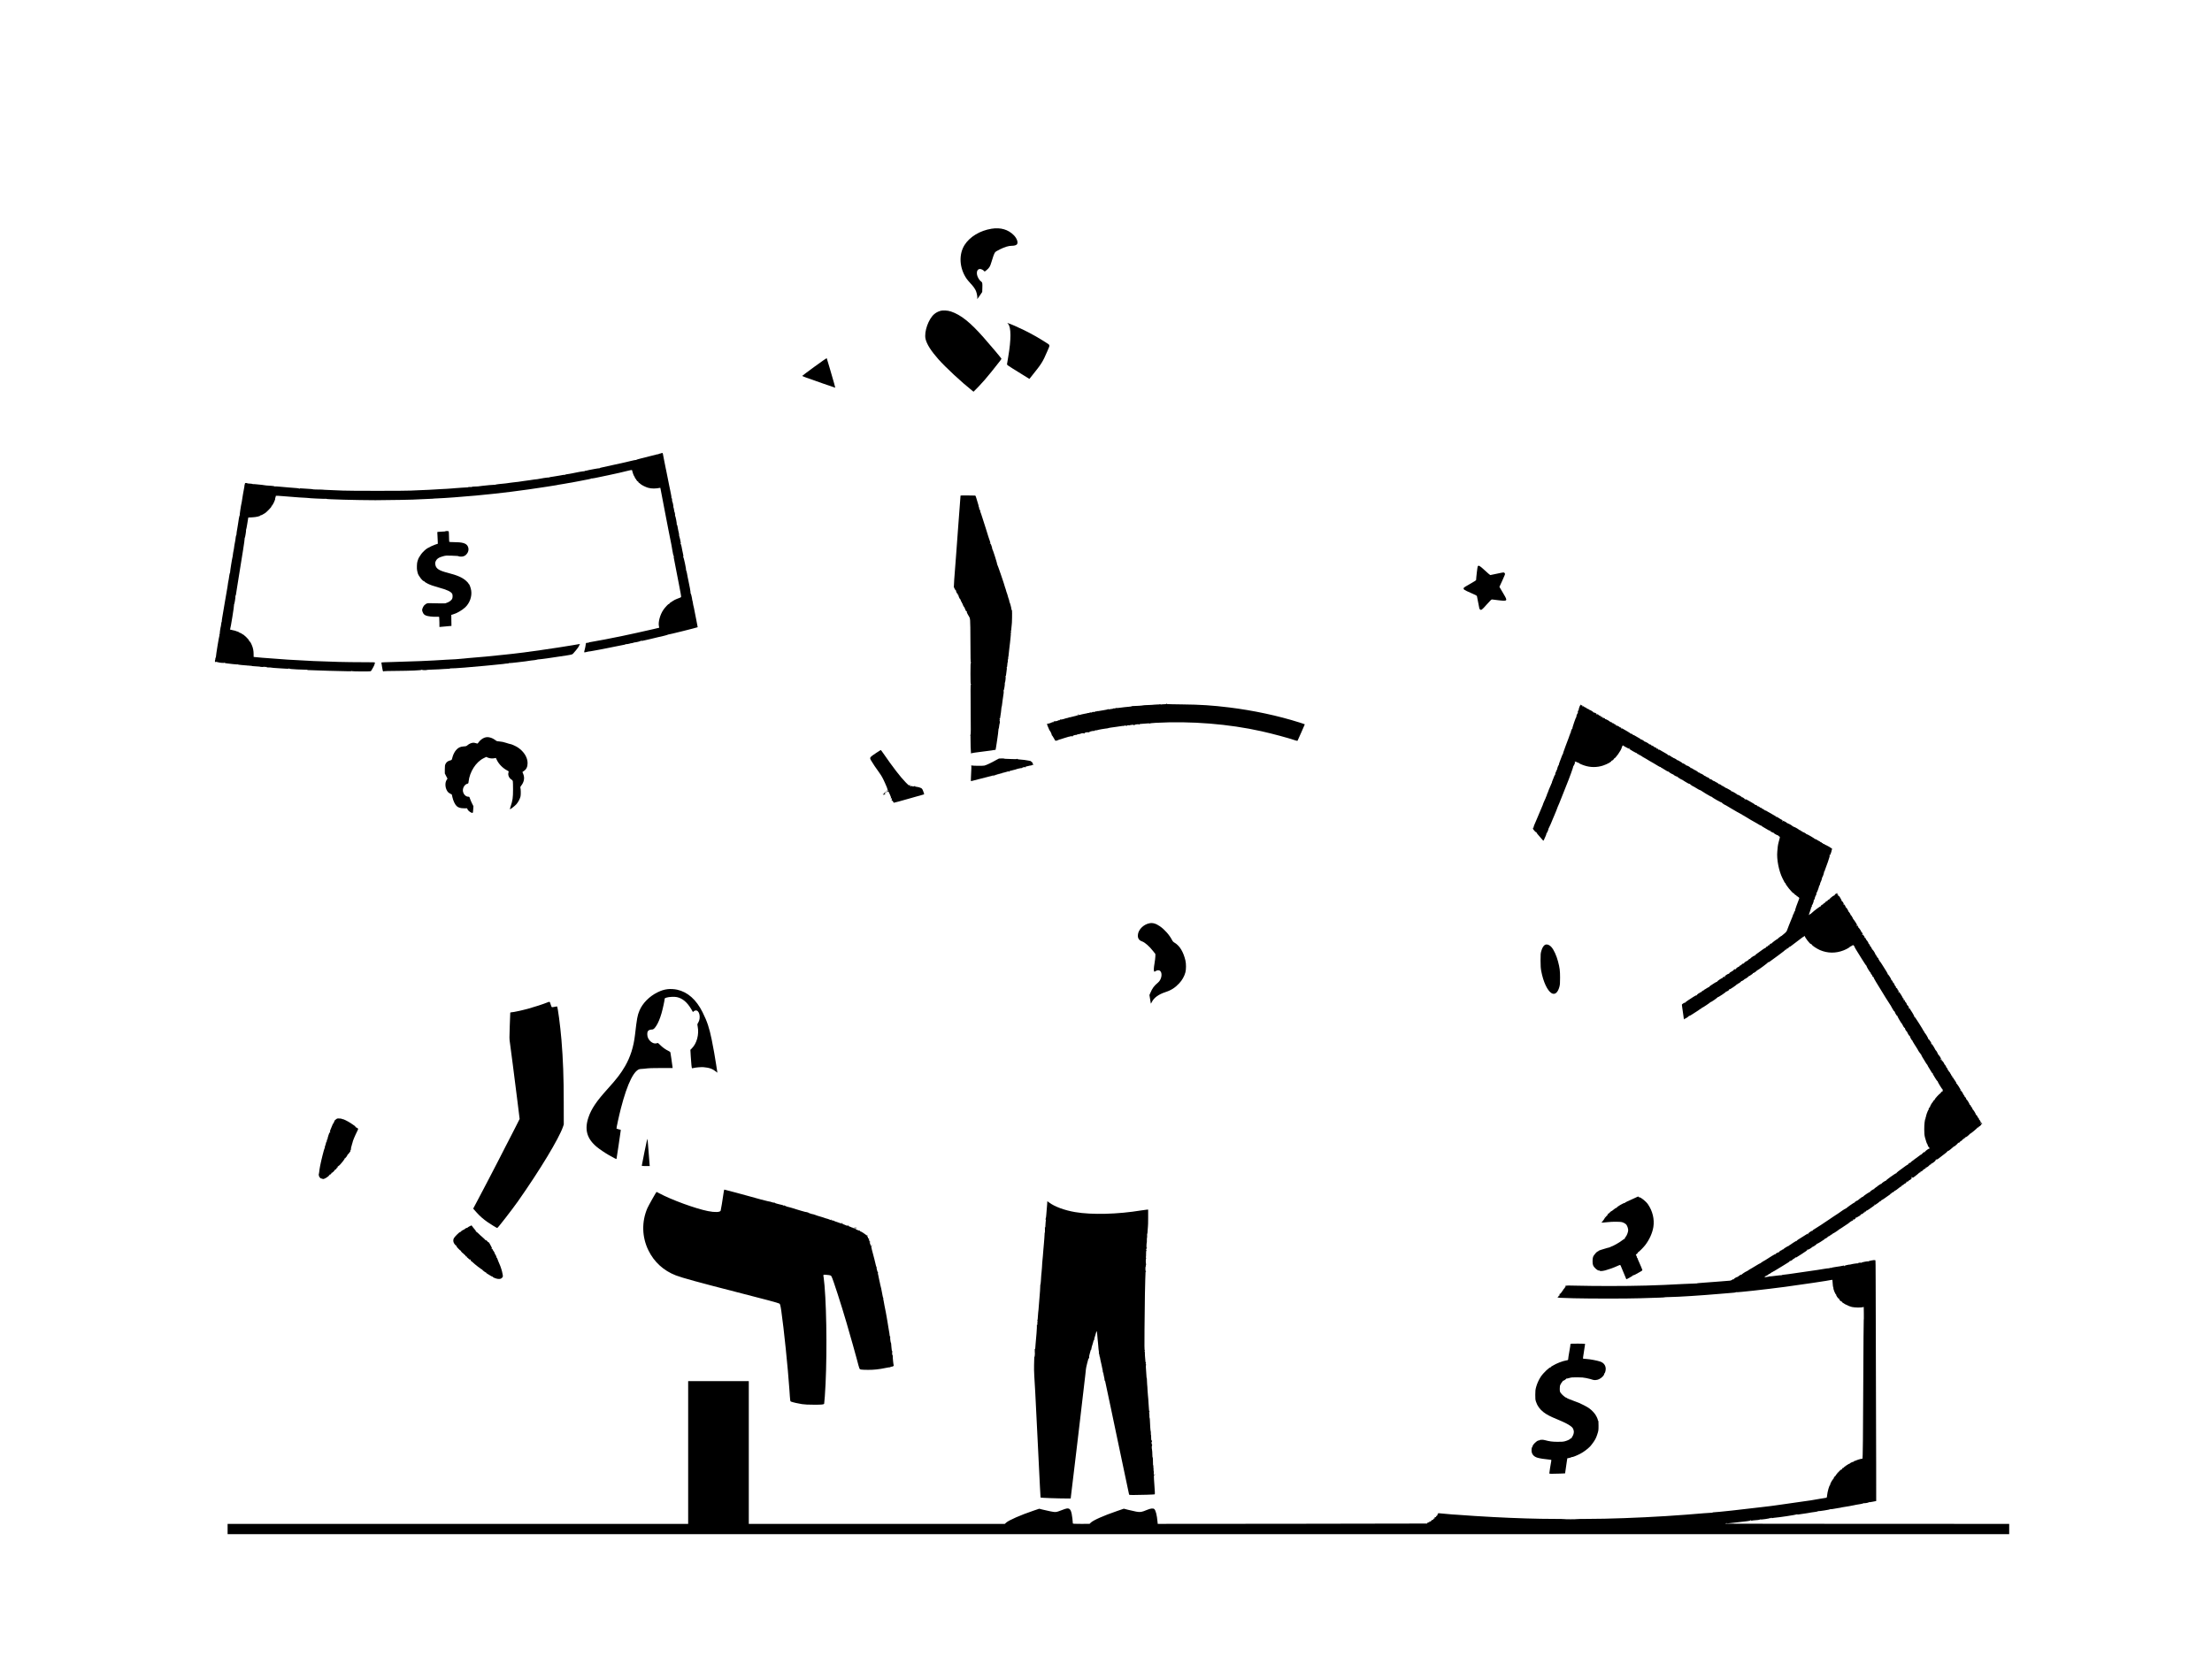 <?xml version="1.0" standalone="no"?>
<!DOCTYPE svg PUBLIC "-//W3C//DTD SVG 20010904//EN"
 "http://www.w3.org/TR/2001/REC-SVG-20010904/DTD/svg10.dtd">
<svg version="1.0" xmlns="http://www.w3.org/2000/svg"
 width="6676pt" height="5000pt" viewBox="0 0 6676 5000"
 preserveAspectRatio="xMidYMid meet">
<g transform="translate(0,5000) scale(0.1,-0.1)"
fill="#000000" stroke="none">
<path d="M29925 43095 c-344 -55 -652 -239 -810 -485 -185 -287 -162 -701 55
-1020 21 -30 73 -93 116 -139 92 -97 147 -175 174 -248 25 -68 44 -177 35
-211 -8 -35 -4 -29 81 93 l68 100 4 118 c5 150 0 177 -38 199 -42 24 -107 128
-120 194 -23 110 13 184 88 184 39 0 103 -34 128 -68 10 -14 19 -10 69 33 85
72 108 111 145 237 45 155 84 262 110 298 15 22 62 50 153 95 145 71 258 105
351 105 76 0 130 15 156 42 47 51 5 177 -92 277 -170 173 -399 240 -673 196z"/>
<path d="M28370 40612 c-74 -25 -116 -48 -169 -90 -177 -144 -317 -539 -267
-754 37 -158 164 -360 388 -613 214 -242 698 -692 1017 -945 l43 -35 161 164
c102 105 238 262 376 434 296 370 311 389 303 403 -19 33 -327 399 -533 633
-408 463 -690 687 -986 787 -105 36 -253 43 -333 16z"/>
<path d="M30424 40225 c95 -102 96 -468 4 -1005 -16 -96 -32 -188 -34 -205 -5
-34 -22 -22 453 -316 l221 -137 74 92 c297 369 326 416 466 741 89 207 94 179
-45 268 -216 138 -425 257 -648 367 -188 93 -412 190 -493 215 l-22 6 24 -26z"/>
<path d="M24581 38930 c-201 -147 -366 -271 -368 -276 -2 -5 47 -27 109 -49
62 -21 286 -101 498 -176 212 -75 387 -136 389 -134 2 2 -15 66 -37 142 -22
76 -80 273 -127 438 -48 165 -90 305 -93 311 -4 6 -153 -96 -371 -256z"/>
<path d="M19970 36323 c-8 -2 -22 -7 -30 -10 -8 -3 -26 -8 -40 -10 -14 -2 -26
-8 -28 -13 -2 -5 -10 -6 -17 -4 -8 3 -20 2 -27 -2 -7 -4 -21 -9 -33 -10 -11
-1 -87 -20 -170 -42 -82 -22 -211 -54 -285 -72 -74 -18 -137 -37 -138 -42 -2
-4 -7 -6 -12 -3 -5 3 -73 -11 -152 -30 -79 -19 -152 -37 -163 -39 -11 -2 -162
-35 -335 -74 -173 -39 -343 -76 -377 -83 -35 -6 -63 -16 -63 -21 0 -5 -4 -6
-10 -3 -9 6 -355 -58 -390 -72 -8 -3 -21 -5 -28 -4 -8 1 -20 -3 -27 -9 -8 -7
-18 -9 -23 -6 -8 5 -245 -37 -362 -64 -25 -6 -58 -12 -75 -14 -84 -11 -126
-19 -130 -27 -3 -4 -11 -6 -18 -3 -7 2 -35 0 -62 -6 -28 -6 -57 -11 -65 -12
-8 0 -62 -9 -120 -20 -58 -11 -127 -22 -155 -25 -27 -3 -55 -9 -61 -14 -6 -5
-13 -6 -17 -3 -5 6 -270 -33 -297 -43 -8 -3 -28 -7 -45 -8 -46 -3 -131 -14
-225 -30 -47 -7 -130 -19 -185 -25 -55 -7 -103 -14 -107 -16 -3 -2 -30 -6 -60
-9 -29 -3 -66 -7 -83 -9 -16 -2 -77 -10 -135 -16 -58 -6 -112 -14 -120 -17 -8
-3 -33 -6 -55 -7 -102 -6 -295 -30 -295 -37 0 -4 -8 -5 -18 -2 -10 2 -83 -3
-163 -11 -79 -9 -175 -18 -214 -22 -38 -3 -77 -8 -85 -11 -15 -5 -46 -8 -168
-11 -35 -1 -61 -5 -59 -9 3 -5 -21 -6 -54 -5 -32 2 -59 0 -59 -5 0 -4 -19 -7
-42 -6 -24 1 -88 -3 -143 -8 -55 -5 -147 -12 -205 -15 -58 -3 -112 -8 -120
-10 -8 -3 -73 -7 -145 -10 -71 -2 -143 -6 -160 -8 -16 -3 -106 -8 -200 -12
-93 -3 -173 -8 -176 -10 -4 -2 -112 -7 -240 -10 -129 -3 -263 -9 -298 -13 -84
-10 -1926 -10 -2052 0 -53 4 -196 10 -319 13 -122 4 -226 8 -229 10 -7 5 -138
10 -273 10 -49 1 -88 4 -88 7 0 3 -62 9 -138 13 -75 4 -166 9 -201 13 -53 5
-63 4 -56 -8 8 -12 6 -12 -8 0 -10 7 -47 15 -85 17 -37 2 -139 10 -227 18
-350 32 -416 37 -425 31 -5 -3 -11 -1 -14 4 -5 8 -134 22 -246 26 -25 1 -52 5
-60 8 -8 3 -42 8 -75 11 -33 2 -104 10 -159 16 -54 6 -101 9 -104 6 -3 -3 -10
-2 -17 4 -6 5 -46 10 -88 12 -42 2 -77 6 -77 11 0 4 -16 7 -36 7 -27 0 -35 -4
-31 -14 3 -8 2 -16 -3 -18 -5 -2 -11 -28 -13 -58 -3 -30 -7 -62 -11 -70 -5
-16 -65 -363 -70 -415 -2 -16 -6 -37 -9 -45 -12 -35 -57 -341 -52 -350 3 -6 2
-10 -3 -10 -7 0 -39 -171 -49 -265 -1 -16 -11 -77 -22 -135 -19 -106 -21 -116
-24 -170 -1 -16 -5 -30 -8 -30 -6 0 -20 -79 -25 -140 -1 -14 -4 -32 -7 -40 -7
-21 -38 -207 -36 -217 1 -4 -1 -15 -4 -23 -7 -17 -38 -206 -35 -217 0 -5 -2
-15 -5 -23 -11 -27 -75 -432 -72 -451 2 -11 0 -19 -4 -19 -7 0 -30 -126 -37
-195 -1 -11 -4 -27 -7 -35 -5 -14 -22 -120 -32 -202 -3 -21 -9 -57 -14 -80 -5
-24 -35 -196 -66 -383 -62 -373 -60 -366 -81 -479 -7 -44 -12 -82 -9 -84 2 -3
0 -13 -5 -22 -5 -10 -12 -40 -14 -67 -2 -26 -6 -55 -9 -63 -12 -33 -39 -212
-33 -217 3 -3 1 -12 -5 -20 -6 -7 -9 -22 -6 -32 3 -11 2 -21 -2 -23 -9 -4
-106 -596 -104 -636 1 -19 -3 -30 -9 -26 -6 4 -9 -4 -7 -17 1 -13 -1 -31 -4
-39 -14 -38 -14 -69 1 -75 9 -3 19 0 24 7 5 9 8 9 8 1 0 -6 8 -10 18 -9 9 2
24 -1 32 -5 27 -14 184 -28 191 -17 5 7 8 7 10 -1 2 -5 29 -13 59 -16 30 -3
111 -12 180 -21 69 -8 135 -13 148 -11 12 2 22 1 22 -3 0 -4 15 -7 33 -7 17 0
43 -3 57 -7 14 -3 64 -8 112 -10 48 -2 92 -7 97 -11 6 -3 11 0 11 7 0 10 2 10
9 -1 6 -9 21 -12 45 -9 19 2 37 1 38 -4 2 -4 53 -9 113 -12 61 -2 117 -6 125
-9 34 -13 140 -16 140 -4 0 8 3 9 8 2 10 -16 54 -17 45 -2 -3 7 3 4 14 -6 16
-14 35 -18 75 -16 30 1 58 0 64 -3 8 -5 108 -13 289 -24 44 -2 120 -7 169 -10
72 -5 87 -3 80 8 -4 8 0 7 12 -3 15 -13 64 -18 244 -27 124 -6 242 -10 263 -9
21 1 41 -1 44 -6 3 -4 39 -8 81 -7 43 0 169 -4 282 -10 113 -6 248 -10 300
-10 92 0 312 -6 552 -13 73 -3 115 -1 111 5 -3 6 3 5 14 0 24 -13 552 -16 571
-3 8 4 19 17 25 29 7 11 28 48 48 83 20 35 40 78 43 94 4 17 9 38 12 48 5 16
-18 17 -383 17 -920 0 -2002 49 -3023 135 -96 8 -193 17 -215 20 l-40 5 -1 93
c0 92 -18 181 -50 254 -10 21 -18 40 -19 43 -7 23 -30 60 -37 60 -4 0 -7 5 -6
12 2 7 -4 12 -12 13 -8 0 -14 7 -13 15 5 29 -184 210 -201 193 -3 -3 -6 -2 -6
3 0 15 -59 46 -73 38 -6 -4 -9 -3 -4 1 8 9 -52 40 -88 47 -11 1 -22 6 -25 10
-3 3 -43 14 -90 23 -91 19 -100 22 -84 33 12 8 126 720 118 734 -4 6 -2 13 3
17 11 7 46 227 38 240 -3 5 -1 12 4 15 5 3 12 27 15 53 4 27 18 116 31 198 25
152 82 514 181 1129 30 186 51 343 48 348 -4 6 -2 13 3 17 11 7 47 230 39 238
-3 4 -2 11 3 17 5 6 21 90 36 186 15 96 28 176 29 177 1 2 54 5 117 6 115 4
249 35 249 58 0 6 4 8 9 4 9 -5 77 28 136 68 17 11 67 58 113 105 63 65 81 90
77 106 -3 12 -2 15 1 8 14 -30 123 191 110 224 -3 7 -1 16 4 19 6 4 10 17 10
30 0 13 4 26 9 29 5 3 112 -3 237 -14 344 -29 655 -51 689 -49 16 1 37 -1 45
-4 23 -8 505 -31 529 -24 12 3 19 2 16 -2 -9 -15 924 -40 1485 -41 394 0 1261
17 1287 25 7 2 108 7 224 10 117 3 216 8 219 10 4 3 70 7 147 10 191 6 772 49
1158 85 725 67 1396 151 2130 266 311 48 348 55 365 61 8 3 33 7 55 9 22 2 74
10 115 19 41 8 92 17 112 20 21 2 72 11 115 19 43 9 152 29 243 46 276 52 335
64 338 72 2 5 8 6 12 3 8 -5 186 28 305 56 22 5 117 25 210 44 214 45 475 104
495 112 8 3 18 6 21 5 3 0 47 10 97 23 51 12 94 20 96 16 2 -3 9 -26 15 -51
18 -70 52 -150 64 -150 6 0 7 -3 4 -6 -8 -8 24 -64 35 -64 4 0 8 -6 8 -12 1
-17 46 -68 60 -68 6 0 9 -3 7 -7 -3 -5 1 -14 9 -21 8 -7 14 -11 14 -9 0 3 16
-11 35 -29 40 -38 165 -100 240 -120 104 -28 222 -28 361 0 4 0 8 -10 9 -24 3
-23 50 -272 130 -680 19 -96 71 -364 115 -595 44 -231 83 -427 87 -435 3 -8 5
-19 4 -24 -1 -4 7 -52 18 -105 11 -53 22 -116 26 -141 4 -25 15 -54 24 -64 9
-11 10 -16 4 -12 -16 9 -17 13 7 -102 10 -53 42 -216 70 -362 28 -146 59 -308
70 -360 50 -251 72 -380 67 -392 -3 -8 -25 -20 -48 -27 -24 -7 -56 -20 -71
-27 -15 -8 -31 -15 -35 -15 -22 -1 -213 -123 -213 -136 0 -2 5 -1 12 3 7 4 8
3 4 -5 -4 -6 -12 -9 -17 -5 -15 9 -118 -102 -174 -186 -94 -143 -152 -359
-128 -478 l10 -51 -166 -40 c-91 -22 -323 -74 -516 -116 -192 -41 -390 -85
-440 -95 -198 -44 -863 -171 -977 -187 -21 -3 -38 -10 -38 -15 0 -5 -5 -6 -10
-3 -6 4 -23 4 -39 0 -26 -5 -29 -10 -34 -63 -4 -31 -15 -91 -26 -132 -28 -103
-29 -99 27 -88 26 5 54 12 62 15 8 3 20 5 26 5 6 -1 33 3 60 8 27 6 63 12 79
14 55 7 406 75 675 131 146 31 273 56 283 56 9 0 15 4 12 9 -3 6 1 7 9 4 14
-5 122 13 140 24 5 3 27 7 50 9 22 2 42 7 46 11 3 4 19 8 35 9 57 4 180 36
199 52 11 9 16 10 12 4 -9 -17 -9 -17 114 12 58 14 119 28 135 31 17 3 73 17
125 30 52 14 106 26 120 29 69 11 295 69 298 76 2 5 8 7 12 4 9 -5 870 209
888 221 2 1 -17 103 -43 226 -25 122 -48 236 -50 253 -6 42 -35 177 -42 195
-3 8 -7 33 -9 55 -2 22 -7 47 -10 55 -4 8 -8 22 -9 30 -9 79 -40 208 -48 203
-6 -3 -7 -1 -3 6 7 11 -39 273 -69 396 -9 33 -17 74 -19 90 -7 61 -38 200 -47
211 -5 6 -7 13 -4 16 10 10 -67 373 -84 392 -9 11 -10 16 -3 12 14 -9 11 29
-10 109 -6 22 -12 51 -14 65 -9 74 -39 197 -53 214 -9 11 -10 16 -3 12 6 -4
12 -5 12 -3 0 21 -44 215 -51 223 -5 6 -6 13 -3 17 6 5 -11 106 -23 137 -3 8
-7 26 -8 40 -7 62 -28 149 -36 144 -5 -3 -6 1 -3 9 7 18 -34 238 -48 254 -5 7
-7 16 -4 21 9 16 -15 121 -28 118 -6 -2 -8 -1 -3 1 10 7 9 51 -3 58 -5 3 -7
12 -3 20 3 9 0 22 -7 30 -6 8 -9 18 -6 23 9 14 -29 184 -39 175 -4 -4 -5 -3
-1 4 8 15 -4 94 -14 88 -5 -3 -6 3 -4 12 3 10 -4 61 -16 113 -11 52 -23 109
-25 125 -3 17 -14 71 -25 120 -11 50 -22 106 -25 125 -10 63 -67 345 -72 360
-4 8 -6 17 -5 20 0 3 -17 91 -39 195 -21 105 -41 206 -44 225 -11 69 -14 74
-45 63z"/>
<path d="M28990 35040 c0 -4 -7 -93 -15 -196 -8 -104 -21 -283 -30 -399 -8
-115 -22 -295 -30 -400 -15 -193 -34 -447 -60 -815 -20 -273 -42 -564 -56
-731 -6 -75 -9 -147 -8 -160 2 -13 0 -29 -4 -36 -11 -17 50 -136 65 -127 7 4
8 3 4 -4 -11 -17 31 -105 45 -96 7 4 9 3 6 -4 -10 -15 3 -43 16 -35 5 3 7 1 4
-4 -9 -14 41 -123 55 -123 6 0 8 -3 5 -7 -4 -3 1 -12 11 -20 9 -8 11 -12 4 -8
-10 5 -10 1 0 -19 6 -14 15 -26 20 -26 5 0 7 -4 4 -9 -3 -5 4 -20 15 -35 11
-14 18 -26 15 -26 -4 0 5 -22 19 -50 14 -27 30 -50 36 -50 5 0 7 -5 4 -11 -4
-5 1 -19 11 -30 9 -10 14 -19 10 -19 -4 0 1 -13 10 -29 10 -17 21 -28 25 -26
4 3 10 -2 13 -11 3 -9 2 -12 -5 -9 -6 4 4 -22 22 -57 17 -34 36 -66 41 -69 5
-3 9 -9 9 -13 -3 -18 0 -27 7 -22 4 2 9 -3 10 -12 1 -9 6 -44 11 -77 5 -33 10
-333 10 -667 1 -475 4 -607 14 -611 10 -4 10 -6 0 -6 -10 -1 -13 -74 -13 -328
0 -216 4 -323 10 -313 6 9 10 10 10 3 0 -6 -5 -15 -11 -18 -7 -5 -8 -235 -3
-755 6 -603 5 -752 -6 -765 -7 -8 -9 -15 -4 -15 5 0 7 -28 5 -62 -2 -35 0
-159 4 -275 6 -172 10 -213 21 -213 8 0 14 8 15 18 0 10 3 12 6 4 2 -6 9 -9
14 -6 12 7 53 13 414 59 154 20 281 38 283 40 2 2 8 32 12 67 5 35 14 95 21
133 17 108 20 127 25 170 2 22 9 74 16 115 6 41 12 94 12 117 1 22 4 39 7 37
4 -2 9 27 13 64 4 37 12 81 18 99 9 23 9 42 1 68 -6 19 -7 33 -2 29 5 -3 9 2
9 11 0 9 -4 14 -8 11 -5 -3 -9 1 -9 9 0 8 4 12 8 9 5 -3 11 5 13 18 12 52 45
312 41 316 -2 3 0 12 5 22 5 9 11 43 14 76 3 32 10 86 15 119 33 200 41 279
30 285 -8 6 -8 9 0 11 13 5 45 193 37 222 -2 9 -1 17 3 17 4 0 12 39 18 88 8
65 8 89 -1 94 -8 6 -8 8 0 8 12 0 21 43 30 141 2 30 7 69 11 88 4 27 3 32 -8
26 -8 -5 -7 0 3 11 12 14 18 41 20 92 2 39 7 72 11 72 5 0 7 18 4 40 -2 22 0
43 5 46 5 3 8 20 7 38 -2 17 0 36 4 43 4 6 7 22 6 34 0 13 8 96 20 184 11 88
22 183 25 210 3 28 10 97 16 153 7 57 10 117 8 132 -2 16 -1 27 4 24 4 -3 8 2
8 10 0 9 -6 16 -12 16 -10 0 -10 2 0 9 9 5 15 38 17 95 3 48 7 91 10 97 8 12
15 385 8 426 -3 18 -9 30 -14 27 -5 -3 -6 2 -3 10 6 17 -43 203 -59 224 -5 6
-7 12 -4 12 6 0 -17 86 -36 129 -5 14 -10 29 -9 33 1 6 -31 106 -45 138 -3 8
-8 25 -10 38 -2 12 -9 35 -15 50 -6 15 -12 32 -14 39 -13 65 -231 700 -238
696 -5 -3 -6 -1 -2 5 8 13 -131 449 -145 458 -5 3 -7 9 -4 13 5 10 -33 130
-48 148 -5 7 -14 10 -20 6 -6 -3 -7 -1 -3 6 4 6 11 9 16 6 7 -4 -27 107 -47
155 -3 8 -7 21 -9 28 -1 8 -6 21 -10 30 -4 9 -8 24 -10 33 -2 9 -29 94 -59
190 -31 96 -79 246 -107 334 -27 88 -54 165 -59 171 -5 6 -6 13 -3 16 3 3 -2
22 -10 43 -11 25 -20 34 -28 29 -9 -6 -9 -3 1 9 11 14 11 20 1 32 -7 8 -9 15
-5 15 4 0 2 6 -4 13 -6 8 -9 16 -6 19 3 2 -5 36 -18 74 -13 38 -34 108 -47
157 -20 73 -28 87 -45 87 -11 0 -113 2 -227 4 -115 2 -208 0 -208 -4z"/>
<path d="M13443 33963 c3 -5 -36 -9 -87 -10 -50 -1 -106 -5 -125 -8 l-33 -6 6
-117 c3 -64 7 -144 8 -176 l2 -60 -80 -26 c-66 -23 -176 -74 -243 -115 -44
-26 -136 -114 -177 -169 -41 -54 -92 -142 -95 -163 -2 -13 -10 -36 -21 -63
-16 -39 -22 -219 -9 -270 7 -25 14 -58 17 -75 15 -80 163 -268 197 -249 6 4 9
4 5 -1 -10 -10 25 -36 97 -72 82 -41 175 -74 335 -118 251 -68 373 -125 408
-192 17 -31 15 -119 -3 -153 -21 -40 -92 -94 -145 -110 -25 -7 -49 -17 -55
-21 -8 -6 -168 -5 -485 3 -67 2 -88 -6 -149 -57 -30 -26 -71 -111 -71 -150 0
-30 28 -98 52 -125 7 -8 31 -25 53 -37 48 -26 218 -47 332 -41 52 2 74 -1 78
-9 2 -7 5 -78 6 -156 l1 -144 41 4 c23 1 94 8 157 14 63 6 126 12 140 13 l25
1 -3 167 -2 167 41 11 c119 32 280 124 377 214 137 127 210 329 183 508 -12
81 -55 198 -72 198 -5 0 -9 6 -9 14 0 8 -31 43 -69 78 -113 104 -265 171 -561
247 -256 65 -346 123 -370 236 -10 49 -9 64 4 100 33 85 96 129 237 166 75 19
99 21 244 15 181 -7 206 -9 223 -20 17 -11 117 -11 133 0 8 5 20 9 27 10 29 5
84 58 107 104 32 63 33 127 3 188 -48 94 -159 127 -438 127 -63 0 -118 4 -121
8 -3 5 -7 74 -8 154 -1 79 -5 151 -8 159 -3 9 -21 14 -55 14 -27 0 -47 -3 -45
-7z"/>
<path d="M44600 32906 c-9 -12 -48 -336 -50 -416 0 -9 -73 -55 -181 -115 -114
-63 -185 -108 -192 -122 -19 -43 9 -63 207 -148 142 -61 188 -85 191 -100 6
-23 75 -377 75 -381 0 -1 7 -10 16 -18 36 -36 57 -22 202 143 116 130 145 158
164 155 13 -2 105 -13 204 -25 266 -31 271 -23 141 196 -45 77 -92 156 -103
175 l-20 35 89 193 c85 186 88 194 72 218 -9 15 -25 24 -40 24 -14 0 -106 -18
-205 -40 -99 -22 -186 -40 -192 -40 -7 0 -80 63 -163 140 -154 143 -185 161
-215 126z"/>
<path d="M17290 30524 c-457 -79 -1530 -233 -1805 -259 -22 -2 -148 -15 -280
-30 -388 -42 -697 -72 -1065 -100 -190 -15 -352 -30 -360 -33 -8 -3 -26 -4
-40 -3 -14 1 -131 -5 -260 -13 -488 -33 -1050 -56 -1697 -72 -150 -3 -273 -9
-273 -13 0 -3 9 -65 21 -136 18 -113 24 -131 40 -132 11 -1 19 1 19 5 0 4 159
8 353 9 457 3 777 17 788 35 7 10 9 10 9 1 0 -9 20 -13 68 -13 38 0 71 2 74 6
3 3 59 7 124 9 156 5 361 15 399 20 17 2 63 5 102 5 40 1 75 5 78 9 2 4 19 7
37 5 58 -5 672 42 1008 77 52 5 122 12 155 15 33 3 123 12 200 20 77 9 167 18
200 20 33 3 67 8 75 11 8 3 32 5 53 4 20 -2 37 2 37 7 0 5 12 8 28 6 15 -2
119 8 232 22 113 14 225 28 250 30 25 3 70 10 100 15 30 5 62 10 70 10 50 2
186 22 194 29 5 5 14 6 20 4 13 -5 601 78 870 122 157 26 159 27 191 63 118
132 191 234 179 252 -4 8 -3 9 4 5 7 -4 12 -1 12 8 0 9 -3 15 -7 15 -5 -1 -96
-17 -203 -35z"/>
<path d="M35199 28763 c-1 -5 -1 -11 -1 -14 1 -4 -28 -7 -64 -8 -35 0 -76 -4
-89 -7 -17 -4 -25 -2 -25 6 0 9 -4 9 -13 2 -7 -6 -35 -10 -62 -8 -28 1 -72 -1
-100 -5 -27 -5 -113 -10 -190 -12 -78 -2 -145 -6 -150 -9 -12 -7 -232 -23
-297 -21 -27 1 -48 -2 -48 -6 0 -5 -42 -12 -92 -16 -51 -5 -109 -10 -128 -12
-19 -1 -80 -9 -134 -17 -54 -8 -105 -12 -113 -9 -7 3 -19 1 -26 -5 -6 -5 -26
-9 -44 -7 -18 1 -30 -1 -28 -5 2 -4 -24 -10 -58 -13 -34 -3 -71 -9 -82 -12
-16 -6 -17 -5 -5 4 8 6 10 11 4 11 -5 0 -15 -5 -20 -10 -6 -6 -28 -12 -50 -15
-21 -2 -58 -9 -81 -15 -24 -5 -46 -9 -50 -8 -5 1 -34 -4 -65 -11 -32 -7 -62
-10 -67 -7 -5 4 -13 1 -16 -5 -4 -6 -18 -8 -32 -4 -16 4 -22 2 -18 -5 6 -10
-24 -15 -72 -12 -13 0 -23 -4 -23 -10 0 -6 -16 -9 -39 -6 -22 2 -37 0 -35 -4
3 -5 -5 -9 -18 -9 -41 -3 -53 -5 -69 -13 -9 -4 -20 -6 -25 -5 -5 1 -16 0 -24
-4 -13 -5 -74 -18 -105 -22 -5 -1 -17 -4 -25 -8 -37 -14 -61 -14 -68 -2 -5 10
-12 11 -22 5 -13 -8 -12 -10 3 -10 11 0 15 -5 11 -11 -3 -6 -15 -9 -25 -6 -10
3 -21 1 -24 -3 -3 -5 -24 -11 -48 -15 -23 -4 -71 -15 -106 -26 -35 -11 -66
-17 -69 -14 -3 3 -10 0 -17 -5 -7 -5 -25 -12 -41 -14 -16 -2 -36 -6 -44 -9
-64 -25 -156 -45 -164 -37 -6 6 -15 10 -20 10 -6 0 -4 -4 4 -10 20 -13 8 -21
-33 -23 -19 -1 -33 -5 -31 -9 6 -10 -55 -22 -106 -21 -34 1 -39 0 -20 -6 25
-7 25 -7 -8 -19 -25 -9 -31 -9 -26 1 4 7 -1 5 -12 -5 -21 -18 -129 -52 -142
-44 -20 12 -8 -44 24 -111 19 -40 34 -75 34 -79 -1 -4 3 -10 8 -13 18 -11 73
-132 66 -144 -4 -7 -3 -9 1 -4 5 4 31 -33 58 -83 43 -81 50 -89 68 -80 11 6
24 8 29 5 6 -3 10 -2 10 2 0 7 116 48 162 57 7 2 26 8 41 14 16 7 34 12 41 12
8 0 29 7 49 15 19 8 54 17 77 20 23 3 50 10 61 15 13 7 19 7 19 0 0 -5 -5 -10
-12 -10 -6 0 -9 -3 -5 -6 8 -8 43 13 37 22 -5 8 91 36 99 29 2 -3 10 0 17 5
10 9 30 14 94 24 9 1 20 5 25 8 25 15 86 20 101 7 12 -10 15 -10 12 1 -4 20
60 40 104 34 25 -4 39 -1 45 8 10 17 137 43 154 32 8 -4 10 -3 5 4 -5 8 2 13
21 14 53 3 58 4 68 10 6 4 29 9 50 12 22 3 58 10 80 15 22 6 72 13 110 17 39
3 77 10 85 14 9 5 41 11 70 15 66 7 86 10 165 23 33 6 67 10 75 11 8 0 42 5
75 11 33 6 68 9 77 6 10 -2 18 0 18 5 0 5 17 9 38 8 30 0 33 -2 17 -9 -15 -7
-16 -9 -4 -9 9 -1 22 6 29 14 9 11 25 14 50 11 21 -3 41 -2 45 2 4 4 21 7 38
8 18 1 48 4 67 8 34 7 35 7 10 -7 l-25 -15 27 1 c14 1 24 5 22 9 -7 11 10 17
71 23 43 5 60 3 66 -7 7 -10 9 -10 9 3 0 12 12 16 53 17 28 1 95 6 147 11 66
7 96 7 101 -1 5 -7 8 -7 10 1 3 7 67 14 179 21 1066 58 2204 -33 3200 -256
330 -74 799 -200 999 -269 58 -19 77 -22 83 -13 10 17 218 485 218 492 0 3
-71 28 -157 55 -648 206 -1403 367 -2128 456 -511 62 -857 85 -1410 91 -242 3
-450 7 -463 10 -13 2 -20 9 -17 14 3 6 4 10 1 10 -3 0 -7 -3 -7 -7z"/>
<path d="M47694 28721 c4 -5 2 -11 -2 -13 -12 -4 -53 -129 -46 -139 3 -5 1 -9
-4 -9 -6 0 -13 -11 -16 -24 -3 -13 -9 -32 -12 -43 -5 -15 -4 -15 5 -3 6 8 11
10 11 4 0 -6 -6 -17 -14 -23 -19 -16 -48 -100 -39 -114 3 -5 2 -8 -3 -4 -12 7
-127 -329 -118 -345 4 -6 3 -8 -4 -5 -12 8 -55 -110 -45 -126 4 -6 1 -7 -7 -2
-10 6 -12 4 -7 -8 4 -10 1 -17 -5 -17 -6 0 -8 -3 -5 -7 4 -3 2 -11 -3 -18 -5
-6 -11 -20 -13 -31 -2 -10 -10 -32 -16 -49 -21 -49 -181 -484 -181 -490 0 -4
5 -3 12 1 7 4 8 3 4 -5 -4 -6 -11 -9 -15 -7 -3 3 -17 -26 -30 -62 -13 -37 -41
-111 -63 -165 -21 -54 -36 -103 -33 -108 4 -5 2 -9 -3 -9 -14 0 -53 -115 -46
-136 4 -14 3 -15 -4 -6 -7 11 -10 10 -16 -3 -3 -9 -4 -21 0 -26 3 -5 1 -9 -3
-9 -14 0 -44 -94 -37 -116 4 -14 3 -16 -4 -5 -9 13 -16 3 -27 -39 -1 -3 -6
-16 -12 -30 -48 -114 -61 -153 -56 -167 4 -11 2 -14 -5 -9 -7 4 -13 1 -13 -8
-2 -24 -4 -29 -21 -61 -18 -35 -86 -203 -90 -225 -2 -8 -7 -18 -12 -21 -5 -4
-9 -20 -10 -37 0 -17 -5 -27 -10 -24 -5 3 -6 -2 -3 -12 4 -10 3 -15 -3 -11 -6
3 -11 -1 -11 -9 -2 -23 -3 -25 -38 -98 -18 -37 -34 -73 -35 -80 -1 -7 -8 -23
-14 -36 -7 -12 -10 -27 -7 -32 3 -6 1 -10 -4 -10 -6 0 -10 -3 -9 -7 1 -5 -3
-17 -9 -28 -11 -20 -148 -345 -184 -435 -9 -25 -31 -76 -49 -114 -17 -38 -28
-76 -25 -83 2 -8 1 -12 -4 -9 -16 11 -22 -27 -7 -48 38 -54 85 -98 97 -91 8 5
10 4 5 -4 -5 -7 8 -29 31 -54 21 -24 67 -78 103 -120 35 -42 67 -77 71 -77 5
0 14 19 73 154 14 32 23 63 19 70 -3 6 -3 8 2 4 9 -9 57 96 59 129 0 11 4 19
7 18 4 -3 120 261 125 285 1 5 27 67 49 115 25 55 94 230 97 245 2 8 5 17 8
20 6 6 41 91 155 380 42 107 85 215 95 240 88 212 221 580 214 592 -4 7 -3 10
1 5 5 -4 19 18 32 50 25 62 28 77 13 68 -6 -4 -7 1 -3 11 4 11 8 13 11 6 2 -7
8 -10 13 -6 5 3 25 -4 44 -16 19 -12 40 -18 46 -14 7 4 9 3 6 -3 -7 -11 72
-49 168 -81 184 -62 384 -62 566 -2 131 44 266 120 253 142 -4 6 -2 8 4 4 14
-8 84 53 75 67 -3 5 -2 7 4 4 27 -17 212 244 226 319 5 25 29 74 36 74 3 0 17
-9 31 -20 14 -11 28 -20 32 -20 4 0 31 -14 59 -31 37 -24 53 -29 62 -20 6 6
15 11 21 11 5 0 2 -6 -8 -13 -15 -11 -3 -20 99 -80 64 -38 120 -65 127 -61 7
4 8 3 4 -4 -8 -13 26 -34 46 -29 7 2 9 2 5 -1 -5 -2 1 -11 12 -19 12 -8 26
-11 33 -7 7 4 8 3 4 -4 -4 -7 -2 -12 3 -12 6 0 13 0 16 0 3 0 13 -8 23 -17 9
-10 44 -31 77 -48 33 -16 62 -33 65 -37 5 -5 122 -75 226 -133 61 -34 82 -47
138 -83 28 -18 57 -30 64 -27 7 3 11 1 8 -4 -5 -7 15 -22 34 -25 3 -1 19 -10
35 -22 75 -52 156 -95 166 -88 8 5 9 3 4 -6 -6 -10 -4 -12 9 -7 10 4 15 3 11
-3 -3 -6 4 -14 17 -19 13 -6 36 -19 52 -30 17 -11 33 -18 38 -15 4 3 8 1 8 -4
0 -15 109 -74 122 -66 6 4 8 3 4 -4 -5 -9 112 -83 149 -94 6 -1 18 -9 28 -18
10 -8 34 -24 55 -35 20 -11 58 -33 84 -49 26 -15 53 -24 59 -20 7 4 9 3 5 -4
-5 -8 95 -76 114 -77 3 0 19 -9 35 -21 67 -46 157 -94 167 -88 7 5 8 2 3 -6
-6 -10 -4 -12 11 -6 10 4 15 4 11 0 -9 -9 303 -195 315 -188 4 3 8 1 8 -4 0
-16 278 -174 291 -166 7 4 9 3 5 -4 -5 -8 93 -75 114 -77 3 0 23 -12 45 -26
22 -14 74 -45 115 -69 41 -23 127 -73 190 -111 63 -37 122 -69 130 -71 8 -2
19 -8 25 -15 5 -7 17 -13 25 -15 8 -2 19 -8 25 -14 10 -11 390 -234 399 -234
2 0 28 -16 58 -35 29 -19 59 -33 66 -30 7 3 11 1 8 -4 -3 -4 18 -21 47 -36 29
-16 83 -48 122 -72 71 -44 92 -52 79 -31 -4 7 -3 8 5 4 6 -4 9 -12 6 -17 -4
-5 2 -12 12 -16 10 -3 30 -15 45 -25 16 -11 33 -16 39 -12 7 4 9 3 6 -3 -8
-13 119 -87 134 -77 8 4 9 3 5 -4 -4 -7 6 -18 25 -27 35 -19 35 -10 -5 -155
-15 -52 -29 -122 -32 -155 -3 -33 -9 -100 -14 -150 -23 -233 47 -590 158 -811
67 -135 73 -144 84 -138 6 4 8 2 4 -4 -16 -27 221 -319 251 -308 8 3 12 2 8
-3 -7 -13 54 -63 67 -55 6 4 8 2 5 -3 -4 -6 2 -18 12 -27 18 -17 20 -16 31 1
9 16 10 15 4 -7 -3 -14 -3 -22 1 -18 3 3 15 -2 25 -12 18 -18 18 -22 3 -57
-52 -125 -122 -329 -118 -344 3 -10 1 -20 -4 -24 -7 -3 -9 1 -6 12 3 10 -2 3
-10 -15 -9 -18 -12 -38 -9 -44 4 -6 3 -8 -3 -5 -7 4 -42 -77 -49 -113 0 -3
-10 -25 -21 -50 -20 -44 -137 -340 -138 -350 -4 -26 -44 -74 -92 -110 -32 -24
-61 -48 -65 -54 -4 -6 -12 -11 -17 -11 -5 0 -22 -12 -38 -26 -16 -14 -37 -28
-46 -32 -11 -4 -15 -12 -11 -18 4 -7 3 -9 -3 -6 -12 7 -189 -122 -185 -135 1
-5 -1 -7 -6 -4 -5 3 -25 -6 -46 -20 -32 -22 -35 -28 -24 -42 12 -15 11 -16 -4
-3 -14 11 -21 11 -33 1 -8 -7 -13 -16 -10 -20 3 -5 0 -12 -6 -16 -8 -4 -9 -3
-5 4 12 19 -4 14 -35 -12 -15 -13 -25 -27 -21 -31 4 -5 1 -5 -5 -1 -11 6 -80
-40 -279 -188 -23 -17 -39 -35 -36 -40 3 -5 0 -6 -6 -2 -12 7 -105 -52 -134
-86 -10 -11 -18 -17 -18 -14 0 4 -16 -5 -35 -20 -19 -14 -32 -30 -29 -35 3 -5
-3 -6 -12 -2 -12 4 -15 3 -10 -5 4 -7 2 -10 -6 -7 -16 6 -90 -53 -83 -66 4 -5
-1 -6 -9 -3 -19 7 -79 -34 -70 -48 4 -7 2 -8 -5 -4 -15 9 -73 -32 -65 -46 4
-7 2 -8 -4 -4 -16 9 -93 -45 -87 -61 2 -7 0 -15 -6 -18 -5 -4 -9 -3 -8 2 4 22
-4 21 -41 -3 -22 -15 -37 -31 -33 -37 3 -6 1 -7 -5 -3 -6 4 -20 -2 -32 -14
-11 -11 -22 -19 -24 -17 -9 5 -66 -45 -61 -53 3 -6 -1 -7 -8 -4 -8 3 -39 -11
-69 -32 -66 -46 -78 -57 -57 -49 20 8 35 -10 18 -21 -7 -4 -9 -3 -5 4 9 14
-32 10 -62 -6 -12 -7 -19 -18 -16 -24 4 -6 3 -8 -4 -5 -14 10 -164 -92 -156
-105 4 -6 2 -8 -4 -4 -6 3 -43 -16 -84 -42 -40 -27 -92 -61 -116 -76 -25 -16
-40 -31 -36 -38 4 -6 3 -8 -4 -4 -5 3 -41 -14 -77 -39 -37 -25 -72 -45 -77
-45 -5 0 -7 -4 -4 -8 3 -5 0 -9 -7 -9 -19 0 -68 -34 -62 -43 3 -5 0 -12 -6
-16 -8 -4 -9 -3 -5 4 12 19 -8 14 -32 -8 -12 -11 -25 -20 -29 -20 -17 -1 -82
-57 -75 -65 4 -5 1 -5 -6 -1 -7 5 -45 -14 -95 -46 -45 -30 -119 -78 -164 -107
-46 -30 -80 -58 -76 -64 3 -6 1 -7 -6 -3 -15 10 -101 -45 -101 -64 0 -8 6 -55
14 -105 8 -49 20 -131 26 -180 6 -50 13 -100 15 -110 2 -11 4 -26 4 -32 1 -7
6 -13 12 -13 5 0 7 5 3 12 -4 6 -3 8 4 4 13 -8 138 72 134 86 -1 5 3 6 9 3 6
-4 41 13 77 37 37 25 102 67 146 94 43 27 87 56 96 66 10 9 20 14 23 12 2 -2
12 5 22 16 10 11 22 20 27 20 14 0 248 157 243 162 -3 3 1 5 7 5 22 0 217 136
211 146 -3 6 -1 7 5 3 14 -8 264 158 254 169 -4 5 -2 6 3 2 6 -3 31 8 55 24
53 35 59 41 40 36 -8 -2 -12 -2 -7 0 4 3 4 10 0 16 -4 8 -1 8 9 -1 13 -10 32
-1 119 59 57 38 103 74 102 78 -1 5 5 8 15 7 9 0 16 5 14 12 -1 8 1 11 6 8 12
-7 108 62 104 75 -1 6 2 8 8 4 10 -6 76 36 91 58 3 5 9 8 13 7 12 -3 116 72
116 83 0 6 3 7 6 4 4 -4 23 6 43 22 20 15 47 34 60 41 19 10 21 14 10 22 -11
8 -10 9 3 4 17 -5 81 32 108 63 8 9 19 18 23 19 24 4 332 232 329 243 -1 6 2
8 8 4 6 -3 23 3 38 15 15 12 129 96 255 186 134 98 225 170 221 176 -4 7 -2 8
5 4 14 -9 43 12 36 24 -3 5 0 12 6 16 8 4 9 3 5 -4 -11 -18 2 -14 34 10 16 11
26 26 23 31 -3 6 -1 7 6 3 6 -4 26 4 44 19 32 27 273 208 355 269 52 37 83 51
76 32 -9 -25 158 -242 178 -230 4 3 8 0 8 -6 0 -7 6 -10 14 -7 8 3 13 -1 12
-11 -1 -22 145 -119 241 -161 230 -99 477 -102 713 -9 95 37 201 99 193 111
-3 6 -1 7 4 4 6 -4 29 7 51 23 40 29 42 29 52 10 6 -11 16 -17 22 -14 7 4 8 2
4 -5 -5 -7 14 -46 43 -94 29 -45 110 -176 181 -292 71 -115 134 -209 140 -207
6 1 9 -2 5 -8 -8 -13 105 -201 117 -194 4 3 5 -1 3 -8 -3 -8 11 -34 32 -58 21
-24 31 -40 23 -35 -12 7 -12 4 2 -15 9 -14 22 -24 28 -22 6 1 9 -2 5 -8 -3 -5
29 -67 72 -137 206 -341 435 -708 444 -714 6 -3 9 -8 7 -11 -1 -3 13 -29 32
-59 19 -30 41 -66 48 -81 8 -15 18 -25 23 -22 5 3 9 2 8 -3 -4 -21 2 -34 13
-27 7 5 8 3 4 -5 -5 -7 -1 -20 7 -29 8 -9 22 -32 31 -50 10 -19 21 -30 28 -26
6 4 8 3 4 -4 -3 -5 18 -49 46 -97 29 -47 59 -96 65 -108 7 -12 17 -21 23 -20
5 2 7 -3 4 -11 -3 -7 2 -19 11 -26 8 -7 15 -16 15 -21 0 -18 52 -89 61 -83 5
3 7 -1 4 -8 -6 -17 38 -94 53 -91 7 2 9 -4 5 -14 -5 -12 -3 -14 7 -8 8 5 11 4
6 -3 -8 -14 62 -125 74 -117 6 3 7 0 4 -8 -5 -15 59 -131 68 -122 2 3 5 -1 5
-8 0 -6 13 -32 29 -56 16 -24 35 -56 43 -70 8 -14 31 -52 53 -83 21 -31 38
-59 38 -62 0 -13 77 -126 82 -120 3 3 5 -3 5 -13 -1 -10 4 -17 11 -15 8 1 11
-2 8 -7 -3 -5 12 -38 34 -73 22 -34 49 -79 60 -98 52 -89 63 -106 83 -127 11
-13 17 -23 14 -23 -4 0 12 -30 36 -67 24 -38 58 -94 76 -126 18 -31 36 -55 41
-52 5 3 12 0 16 -6 5 -8 3 -9 -6 -4 -17 11 -15 6 60 -117 35 -59 68 -104 72
-102 5 3 7 1 6 -4 -4 -14 134 -242 143 -236 4 2 11 -1 15 -7 4 -8 3 -9 -4 -5
-15 9 -15 1 1 -25 10 -17 9 -23 -1 -26 -26 -10 -72 -55 -65 -65 3 -6 1 -8 -5
-4 -13 8 -174 -165 -168 -181 3 -7 2 -12 -3 -10 -8 2 -61 -56 -61 -68 0 -3 6
-3 13 1 7 4 9 3 4 -2 -5 -5 -13 -9 -19 -9 -15 0 -89 -135 -81 -147 3 -6 2 -8
-4 -5 -13 8 -46 -61 -37 -76 4 -7 3 -9 -1 -4 -15 13 -92 -204 -79 -224 5 -8 3
-9 -6 -4 -10 6 -12 3 -8 -13 4 -12 3 -24 -1 -27 -18 -11 -36 -169 -35 -315 0
-125 5 -172 22 -245 28 -110 58 -194 80 -219 10 -11 11 -16 4 -12 -8 5 -4 -10
9 -32 13 -22 28 -38 34 -35 5 4 7 3 3 -2 -4 -4 -3 -14 3 -22 6 -7 10 -13 8
-14 -2 0 -11 -2 -21 -4 -24 -4 -129 -86 -123 -95 3 -5 0 -12 -6 -16 -8 -4 -9
-3 -5 4 9 15 -1 16 -17 2 -7 -6 -24 -20 -40 -31 -15 -11 -25 -25 -22 -30 4 -5
-2 -6 -11 -2 -13 5 -15 3 -9 -7 5 -9 4 -11 -3 -6 -6 4 -22 -4 -34 -16 -13 -13
-26 -23 -30 -23 -3 0 -20 -12 -37 -27 -17 -16 -33 -28 -36 -28 -5 0 -81 -56
-95 -70 -3 -3 -24 -18 -47 -34 -24 -16 -40 -33 -36 -39 3 -5 2 -7 -4 -4 -14 9
-85 -42 -77 -55 4 -6 3 -8 -3 -5 -10 6 -71 -36 -285 -196 -37 -28 -64 -55 -61
-60 3 -6 1 -7 -5 -3 -15 9 -324 -213 -315 -227 3 -5 1 -7 -5 -3 -13 8 -128
-71 -124 -86 1 -5 -2 -7 -8 -3 -7 5 -104 -58 -130 -85 -3 -3 -24 -18 -48 -33
-25 -16 -40 -32 -36 -39 4 -7 3 -8 -4 -4 -15 9 -134 -73 -125 -87 3 -6 1 -7
-5 -3 -12 7 -175 -102 -205 -137 -10 -12 -15 -15 -11 -7 9 16 -93 -54 -113
-77 -6 -8 -15 -14 -20 -15 -4 0 -7 -4 -5 -10 1 -5 -2 -7 -7 -4 -5 3 -19 -2
-32 -12 -13 -10 -32 -22 -42 -25 -10 -4 -16 -11 -13 -15 3 -5 0 -9 -7 -9 -19
0 -252 -163 -249 -175 1 -5 -2 -6 -8 -3 -6 4 -18 -1 -25 -11 -8 -11 -15 -16
-15 -11 0 7 -109 -65 -200 -132 -19 -14 -37 -26 -40 -26 -3 0 -54 -34 -114
-75 -60 -41 -116 -79 -125 -85 -8 -5 -62 -41 -120 -80 -57 -38 -111 -74 -119
-80 -66 -42 -212 -134 -235 -149 -16 -9 -25 -22 -21 -28 5 -7 3 -8 -5 -3 -20
12 -140 -74 -136 -97 2 -10 0 -16 -6 -13 -5 4 -7 11 -4 16 11 17 -5 9 -112
-61 -60 -38 -132 -83 -161 -101 -29 -17 -50 -34 -47 -39 3 -5 0 -12 -6 -16 -8
-4 -9 -3 -5 4 4 7 5 12 2 12 -9 0 -201 -125 -204 -132 -2 -5 -10 -8 -18 -8 -9
0 -12 -5 -8 -12 4 -6 3 -8 -3 -5 -12 8 -169 -88 -166 -102 2 -6 -4 -8 -14 -4
-11 4 -14 3 -9 -5 5 -8 2 -10 -8 -6 -9 3 -16 1 -16 -5 0 -6 -5 -11 -10 -11
-20 0 -90 -53 -83 -63 3 -6 1 -7 -5 -3 -14 8 -94 -33 -86 -45 2 -4 -1 -11 -7
-15 -8 -4 -9 -3 -5 4 4 7 5 12 2 12 -7 0 -211 -125 -263 -161 -23 -16 -43 -29
-46 -29 -10 0 -142 -83 -149 -94 -4 -6 -8 -8 -8 -4 0 4 -48 -22 -107 -59 -60
-36 -121 -73 -138 -83 -16 -9 -48 -28 -70 -40 -22 -13 -48 -30 -58 -39 -10 -8
-23 -16 -30 -17 -24 -4 -156 -91 -149 -99 4 -5 2 -5 -5 -1 -14 8 -106 -48 -96
-58 4 -4 -1 -4 -11 0 -15 6 -17 4 -11 -6 5 -9 4 -11 -4 -6 -6 4 -36 -8 -66
-27 -44 -27 -52 -36 -42 -47 10 -12 9 -12 -5 -1 -15 12 -23 10 -50 -11 -18
-13 -46 -25 -63 -26 -16 -1 -167 -13 -334 -27 -167 -14 -388 -31 -492 -37
-103 -7 -186 -15 -183 -19 2 -4 -4 -5 -15 -2 -10 2 -187 -5 -392 -16 -809 -45
-1399 -61 -2234 -61 -346 0 -778 5 -960 10 -223 6 -331 6 -333 -1 -3 -6 -10
-5 -20 3 -13 12 -14 10 -3 -9 11 -21 8 -27 -12 -24 -5 1 -5 -3 -2 -10 4 -6 -2
-19 -14 -30 -12 -11 -21 -24 -21 -30 0 -6 -5 -7 -12 -3 -8 5 -9 2 -5 -9 3 -9
3 -16 -1 -16 -19 3 -25 -2 -12 -11 13 -8 13 -10 -2 -10 -9 0 -20 -5 -24 -12
-4 -7 -3 -8 4 -4 8 5 10 2 6 -8 -3 -9 -10 -13 -15 -10 -5 3 -9 -2 -9 -10 0 -9
-4 -16 -9 -16 -5 0 -13 -9 -16 -21 -5 -16 -9 -18 -21 -8 -12 10 -13 9 -9 -4 4
-8 2 -18 -4 -21 -6 -4 -8 -13 -5 -20 3 -8 0 -17 -7 -22 -8 -5 -10 -3 -5 7 4 8
0 5 -8 -5 -9 -11 -16 -26 -16 -34 0 -7 -4 -11 -9 -7 -5 3 -12 1 -16 -4 -9 -16
60 -20 495 -31 513 -12 1557 -13 1985 0 620 18 754 23 751 29 -2 3 71 7 163 8
265 4 903 44 1541 99 162 14 330 28 373 31 42 3 77 9 77 14 0 4 8 5 19 2 35
-9 863 82 1467 162 496 66 1318 189 1410 211 20 5 21 1 26 -105 3 -61 11 -117
17 -124 6 -8 9 -16 6 -18 -14 -15 61 -202 78 -192 6 4 7 1 3 -6 -10 -15 61
-124 75 -116 5 4 8 1 7 -6 -2 -7 2 -13 9 -14 6 0 15 -4 20 -9 5 -5 3 -6 -4 -2
-23 13 -13 -10 16 -38 18 -17 34 -25 42 -21 7 5 10 4 6 -3 -18 -28 190 -139
310 -166 78 -17 254 -21 315 -7 l37 9 3 -200 c2 -110 0 -202 -3 -204 -3 -2 -9
-763 -13 -1691 -7 -1817 -14 -2495 -27 -2487 -10 6 -122 -22 -169 -43 -19 -9
-40 -17 -46 -18 -37 -8 -53 -18 -48 -27 4 -6 2 -8 -4 -4 -13 8 -123 -44 -116
-56 3 -4 -1 -6 -8 -3 -16 6 -184 -109 -181 -124 2 -5 -3 -8 -11 -5 -17 6 -40
-22 -30 -37 4 -8 3 -9 -4 -5 -15 9 -84 -43 -75 -57 3 -5 1 -7 -4 -4 -13 8 -36
-17 -25 -28 4 -5 2 -5 -4 -2 -7 4 -17 0 -24 -8 -7 -8 -9 -15 -6 -15 4 0 -7
-14 -24 -30 -17 -17 -28 -35 -24 -42 4 -6 3 -8 -3 -5 -14 9 -76 -80 -67 -95 4
-7 3 -10 -1 -5 -16 14 -111 -154 -101 -180 3 -8 2 -12 -3 -8 -19 11 -77 -193
-88 -307 -5 -61 -8 -66 -32 -71 -14 -3 -100 -17 -191 -31 -91 -15 -187 -31
-215 -37 -27 -5 -57 -10 -65 -11 -8 0 -100 -13 -205 -29 -104 -15 -318 -46
-475 -68 -157 -22 -334 -47 -395 -56 -60 -8 -128 -17 -150 -20 -22 -2 -132
-15 -245 -29 -553 -69 -1363 -156 -1446 -156 -19 0 -34 -3 -34 -7 0 -5 -30 -8
-68 -9 -37 0 -125 -6 -197 -13 -244 -23 -803 -65 -1145 -86 -834 -52 -1754
-85 -2361 -85 -179 0 -328 -3 -331 -6 -8 -7 -368 -7 -376 0 -3 4 -148 6 -321
6 -464 -1 -1179 21 -1826 56 -396 21 -695 40 -1095 70 -41 3 -107 7 -146 9
-39 2 -82 6 -95 9 -13 3 -69 8 -124 11 -55 3 -123 9 -152 14 -29 4 -50 4 -48
0 3 -4 -2 -12 -11 -19 -8 -7 -13 -19 -10 -26 7 -17 -30 -48 -46 -38 -11 6 -11
5 0 -8 9 -11 10 -18 2 -23 -5 -3 -10 -3 -10 1 0 4 -8 0 -18 -9 -10 -10 -22
-14 -27 -10 -4 5 -5 2 -1 -5 5 -7 13 -10 20 -5 7 4 3 0 -8 -10 -10 -10 -26
-15 -34 -12 -12 4 -12 2 -3 -8 8 -11 5 -16 -15 -26 -14 -6 -30 -9 -35 -6 -5 3
-6 0 -3 -8 3 -9 -6 -19 -25 -27 -17 -7 -28 -16 -25 -21 3 -5 -2 -6 -10 -3 -9
3 -13 10 -10 15 3 5 0 9 -5 9 -15 0 -14 -13 2 -29 8 -9 8 -12 0 -7 -13 7 -65
-13 -58 -24 2 -4 -1 -8 -8 -10 -7 -2 -1838 -5 -4069 -7 l-4056 -3 -7 67 c-17
196 -54 341 -96 379 -35 31 -108 23 -224 -25 -161 -68 -198 -73 -324 -51 -58
11 -166 35 -240 54 l-133 34 -212 -73 c-400 -137 -714 -277 -787 -350 l-34
-34 -252 -1 c-196 0 -253 3 -253 13 0 48 -23 244 -36 296 -20 88 -42 129 -77
147 -40 21 -80 14 -221 -41 -174 -68 -185 -69 -356 -34 -80 16 -185 40 -235
53 l-90 23 -175 -59 c-386 -131 -742 -287 -824 -362 l-39 -36 -3863 0 -3864 0
0 998 c0 548 0 1518 0 2154 l0 1158 -915 0 -915 0 0 -2155 0 -2155 -6950 0
-6950 0 0 -155 0 -155 26885 0 26885 0 0 155 0 155 -4302 1 c-2367 1 -4290 4
-4273 6 16 3 33 10 37 16 6 9 8 9 8 -1 0 -8 11 -11 38 -7 20 3 123 14 227 25
350 37 450 51 458 66 4 8 13 14 20 14 7 0 6 -4 -3 -10 -8 -5 -11 -12 -8 -15 4
-4 12 -4 18 0 7 4 31 8 53 10 110 6 206 18 201 26 -3 5 2 6 11 3 28 -11 288
27 309 45 11 9 16 10 12 4 -4 -8 -1 -13 8 -13 9 0 16 6 16 13 0 9 3 8 9 -2 5
-7 14 -10 21 -6 6 4 34 9 63 11 127 8 644 87 666 101 13 8 20 10 17 4 -9 -14
1 -14 104 4 47 8 109 17 139 20 30 3 72 10 95 15 22 6 57 12 76 14 102 11 210
30 210 38 0 5 5 6 11 3 13 -8 353 46 357 57 2 5 8 6 13 3 5 -4 35 -1 66 5 65
12 98 18 145 25 73 10 113 18 122 23 5 2 23 6 40 7 40 3 326 54 346 61 8 3 29
7 45 10 92 12 224 38 220 44 -3 4 7 6 21 4 34 -3 144 17 144 27 0 5 6 6 13 3
7 -2 57 5 111 16 54 11 100 20 102 20 2 0 1 503 -1 1118 -6 1406 -15 4602 -15
5490 0 471 -3 672 -10 672 -6 0 -8 -6 -4 -12 6 -10 5 -10 -7 -1 -12 10 -34 9
-108 -5 -51 -10 -88 -22 -84 -26 4 -5 2 -6 -5 -2 -18 11 -190 -22 -221 -41
-16 -10 -21 -11 -16 -2 6 9 2 10 -16 6 -13 -4 -32 -7 -42 -7 -10 0 -16 -4 -12
-9 3 -6 -4 -8 -15 -6 -21 4 -183 -21 -210 -32 -8 -3 -20 -5 -25 -5 -24 4 -160
-27 -163 -37 -2 -6 -8 -11 -13 -11 -6 0 -7 4 -4 10 8 12 2 12 -55 -1 -25 -6
-61 -13 -80 -15 -19 -3 -42 -6 -50 -7 -8 -2 -57 -9 -107 -17 -51 -8 -93 -17
-93 -21 0 -3 -11 -4 -24 -2 -13 3 -27 0 -30 -6 -4 -5 -12 -8 -20 -5 -7 3 -80
-7 -162 -21 -82 -14 -162 -27 -179 -29 -83 -11 -818 -117 -870 -126 -33 -5
-91 -12 -130 -16 -38 -3 -75 -9 -81 -15 -6 -5 -13 -7 -16 -4 -3 3 -77 -4 -164
-15 -87 -12 -174 -21 -191 -20 -18 0 -33 -4 -33 -9 0 -5 -9 -7 -19 -4 -10 3
-27 1 -37 -5 -11 -5 -30 -5 -44 -1 l-25 7 23 7 c12 4 22 11 22 16 0 5 3 8 8 7
14 -5 91 45 85 55 -3 6 -1 7 5 3 13 -8 56 17 46 26 -3 3 3 5 13 5 10 -1 17 3
16 10 -2 7 3 10 11 7 7 -3 19 2 26 11 7 8 17 15 22 15 5 0 41 20 79 45 38 25
71 45 74 45 2 0 59 34 127 77 68 42 144 89 171 106 26 16 47 31 47 34 0 2 -5
1 -12 -3 -7 -4 -8 -3 -4 4 4 6 14 8 23 5 12 -5 14 -3 8 7 -6 9 -4 11 5 5 7 -4
15 -4 19 1 3 5 19 15 34 22 17 7 25 17 21 24 -4 7 -3 8 5 4 7 -4 20 2 32 16
11 13 18 16 14 8 -4 -8 0 -6 9 4 8 10 13 23 9 29 -3 6 -1 7 6 3 6 -4 8 -13 4
-19 -4 -7 4 -5 17 4 14 9 88 56 165 104 136 85 203 136 162 122 -11 -4 -16 -3
-12 4 4 5 15 7 25 4 18 -6 145 66 135 77 -3 2 1 5 8 5 22 0 147 85 140 96 -3
6 -1 7 5 3 6 -3 50 20 98 51 48 32 96 63 108 70 11 7 25 18 31 25 5 7 16 14
23 16 20 4 62 33 62 43 0 5 5 8 12 6 7 -1 12 3 13 10 0 6 4 15 9 20 5 5 6 3 2
-4 -12 -22 8 -14 44 17 19 16 41 29 48 30 6 0 12 4 12 9 0 5 10 13 22 17 26 8
169 103 180 119 4 5 11 10 15 10 5 0 57 34 117 75 60 41 123 83 140 93 17 10
36 25 43 33 6 9 15 15 20 15 4 -1 8 3 8 8 0 5 4 13 9 18 5 5 6 2 1 -6 -5 -9
-3 -12 6 -9 8 3 14 10 14 15 0 6 4 15 9 20 5 5 6 3 2 -4 -10 -17 0 -16 30 4
16 10 21 19 14 23 -8 5 -6 9 5 13 9 4 13 3 10 -3 -11 -18 9 -10 39 15 27 21
28 26 15 42 -13 17 -13 17 8 0 16 -14 23 -15 29 -6 5 8 3 10 -6 4 -9 -6 -11
-4 -6 4 5 7 14 10 22 7 7 -3 18 3 23 12 6 9 11 13 11 9 0 -4 20 6 45 23 26 18
43 36 39 42 -4 7 -2 8 4 4 14 -8 94 43 86 55 -3 5 1 6 9 3 8 -3 18 0 23 7 5 8
3 10 -6 4 -9 -6 -11 -4 -6 4 5 7 10 10 13 7 10 -10 44 15 37 26 -4 7 -2 8 5 4
7 -5 39 12 79 41 37 26 93 66 124 87 50 34 56 41 45 55 -11 14 -10 15 7 1 16
-12 20 -12 30 0 6 8 24 21 39 29 15 8 44 31 65 50 20 20 32 29 27 21 -8 -13
-7 -13 11 0 10 8 23 21 27 28 4 6 13 12 19 12 6 0 56 33 111 73 55 39 111 79
126 88 14 9 25 22 23 29 -1 6 2 9 8 5 17 -10 34 6 19 17 -11 8 -10 9 3 5 16
-5 74 31 90 55 4 7 8 9 8 5 0 -9 101 63 143 101 15 14 27 22 27 18 0 -5 7 -3
15 4 8 7 12 17 8 23 -3 6 -1 7 5 3 7 -4 24 5 39 21 14 15 22 21 18 13 -8 -13
-6 -13 8 -1 9 7 14 18 10 24 -3 6 -1 7 5 3 17 -11 85 44 73 58 -7 8 -4 12 9
12 10 0 16 -4 13 -9 -3 -6 8 1 26 14 17 12 31 27 31 33 0 5 3 7 6 3 4 -3 22 5
40 20 26 19 33 31 30 49 -3 13 0 26 5 30 5 3 8 0 7 -7 -4 -17 28 -23 44 -9 7
6 49 38 93 71 44 33 79 65 77 70 -1 6 2 8 8 4 14 -9 42 14 33 28 -3 6 -1 7 5
3 13 -8 84 42 77 54 -3 4 3 7 13 6 9 0 16 5 14 12 -1 8 1 11 6 8 12 -7 54 23
47 34 -3 4 3 14 13 21 15 13 16 12 3 -3 -23 -30 -2 -20 53 23 28 23 50 46 48
51 -1 5 2 7 8 3 14 -9 42 14 33 28 -3 6 -1 7 5 3 12 -7 96 52 124 87 9 12 14
26 11 31 -3 5 -1 6 6 2 6 -4 14 -1 17 7 2 7 11 14 20 14 8 0 1 -12 -18 -29
-18 -17 -5 -8 30 19 34 26 75 57 89 68 134 99 208 160 208 171 0 7 4 16 9 21
5 4 6 3 2 -4 -21 -37 54 14 157 107 28 25 47 38 42 30 -4 -8 5 -4 21 10 68 58
93 84 88 91 -3 5 2 6 11 3 18 -7 68 33 59 47 -3 5 1 7 8 4 7 -2 27 8 43 23 17
15 24 23 15 17 -13 -9 -13 -8 -2 7 8 10 20 14 29 11 12 -5 15 -2 10 10 -3 9 1
21 11 29 15 12 16 11 3 -4 -7 -10 -9 -18 -3 -18 5 0 17 11 26 25 9 14 21 23
25 20 10 -6 83 51 120 93 13 15 20 20 15 12 -4 -8 44 28 107 79 63 51 113 98
111 105 -2 6 0 8 3 4 11 -11 47 11 39 24 -4 6 -3 8 3 5 14 -9 72 45 69 65 -1
9 -8 23 -14 31 -9 10 -10 17 -2 22 5 3 11 4 11 1 3 -12 7 -26 9 -33 1 -5 2
-11 1 -15 0 -5 6 -8 14 -8 14 0 14 4 -1 32 -9 17 -30 45 -48 61 -17 17 -22 24
-12 16 18 -13 19 -13 7 9 -7 12 -17 20 -23 16 -6 -4 -8 -3 -4 4 9 14 -33 84
-47 75 -6 -3 -7 -1 -3 5 9 15 -12 54 -25 47 -5 -4 -9 3 -9 15 0 12 -4 18 -11
15 -6 -4 -9 -1 -7 7 4 18 -84 158 -95 151 -6 -3 -7 -1 -3 5 4 7 -4 28 -17 48
-14 19 -27 32 -29 27 -3 -4 -3 -2 -1 5 4 19 -27 63 -40 55 -6 -3 -7 -1 -3 5 4
6 -12 42 -35 79 -37 59 -77 115 -54 74 5 -10 4 -12 -4 -7 -6 4 -9 11 -6 16 8
13 -36 81 -48 73 -6 -4 -7 -1 -2 6 4 8 -4 25 -21 43 -16 17 -22 28 -14 24 8
-4 7 -1 -3 7 -10 9 -18 18 -17 21 2 17 -32 66 -42 60 -7 -4 -8 -3 -4 4 4 7 4
17 0 23 -5 8 -9 8 -14 -1 -5 -8 -9 -7 -13 5 -4 9 -3 13 3 10 19 -12 10 8 -51
106 -34 54 -66 96 -72 92 -6 -4 -7 -1 -3 6 5 7 2 20 -6 29 -8 9 -20 29 -27 43
-7 15 -23 37 -34 51 -12 13 -23 30 -25 38 -2 8 -8 20 -14 25 -8 7 -8 6 -3 -4
5 -10 4 -12 -4 -7 -6 4 -9 11 -6 16 8 13 -25 61 -36 54 -5 -3 -6 1 -3 9 3 8 0
18 -5 22 -6 3 -18 22 -26 41 -8 20 -19 33 -24 30 -5 -3 -8 2 -7 12 0 9 -4 16
-10 15 -7 -1 -11 5 -10 15 0 9 -5 16 -12 14 -8 -1 -11 2 -8 7 7 11 -28 74 -36
66 -2 -3 -5 1 -5 9 0 17 -42 86 -52 86 -4 0 -8 6 -8 13 0 19 -64 110 -71 102
-4 -3 0 -11 8 -16 13 -9 13 -10 0 -6 -9 2 -15 15 -15 33 0 19 -5 29 -15 29 -8
0 -14 -6 -12 -13 1 -8 -2 -11 -8 -7 -8 5 -7 12 4 24 13 14 11 22 -20 71 -19
30 -39 54 -43 53 -5 -1 -8 5 -7 15 0 9 -5 16 -12 14 -8 -1 -11 2 -7 7 6 11
-52 111 -64 111 -4 0 -8 6 -8 13 0 9 -81 145 -98 165 -2 2 -11 5 -21 6 -10 2
-20 9 -22 17 -2 8 0 10 5 4 4 -5 14 -11 20 -12 7 -2 -4 23 -24 55 -45 72 -63
93 -74 86 -5 -3 -6 2 -3 10 7 17 -96 187 -108 180 -4 -3 -5 1 -3 9 3 7 -3 22
-15 32 -11 10 -20 22 -20 28 0 5 -59 104 -132 219 -94 150 -134 205 -141 196
-6 -9 -7 -8 -3 5 4 11 -15 51 -51 110 -31 51 -59 94 -62 97 -3 3 -12 17 -20
33 -8 15 -18 27 -23 27 -12 0 -10 -14 5 -30 10 -12 9 -12 -5 -1 -17 12 -22 54
-5 44 5 -3 -3 13 -18 36 -15 22 -32 38 -38 34 -6 -3 -7 -1 -3 5 9 16 -43 104
-56 95 -7 -3 -8 -1 -4 5 7 12 -13 52 -27 52 -4 0 -5 -5 -1 -12 4 -7 3 -8 -4
-4 -6 4 -9 13 -6 21 7 17 -14 57 -26 50 -5 -3 -12 0 -16 6 -5 8 -3 9 6 4 17
-11 13 -2 -49 98 -45 73 -56 85 -65 71 -10 -13 -12 -13 -12 5 0 11 4 17 8 15
12 -8 9 9 -6 28 -7 10 -17 14 -21 10 -5 -4 -5 -2 -1 5 9 17 -24 65 -40 59 -7
-3 -16 0 -20 6 -4 6 -3 8 4 4 25 -15 20 16 -7 40 -19 16 -27 32 -24 42 5 11 3
13 -7 7 -9 -5 -11 -4 -6 3 8 14 -23 64 -35 56 -5 -3 -6 3 -2 12 5 13 3 15 -7
9 -9 -6 -11 -4 -5 5 4 7 2 16 -6 21 -8 4 -14 14 -14 21 -1 7 -6 12 -12 11 -7
-2 -11 5 -11 15 2 23 -97 174 -107 164 -5 -4 -5 -2 -2 5 4 6 -9 34 -28 63 -19
29 -35 55 -35 58 0 3 -10 19 -23 36 -12 17 -49 75 -81 129 -32 53 -66 102 -75
107 -9 5 -12 10 -7 10 5 0 -1 12 -15 27 -13 14 -18 23 -11 19 8 -5 3 8 -9 27
-13 19 -27 33 -32 30 -4 -2 -7 -1 -6 4 3 20 -2 34 -11 28 -5 -3 -7 0 -5 7 3 8
-9 29 -27 48 -18 18 -26 30 -18 25 11 -7 10 -2 -4 20 -10 15 -27 43 -38 62
-11 18 -24 30 -29 27 -5 -3 -6 1 -3 9 3 8 0 18 -7 23 -8 5 -10 3 -4 -6 5 -8 4
-11 -3 -6 -6 4 -8 14 -5 23 5 12 3 14 -7 8 -9 -5 -11 -4 -6 4 9 14 -28 63 -39
53 -5 -4 -5 -1 -1 6 7 11 -26 68 -49 84 -5 4 -7 8 -3 8 12 0 -52 100 -63 100
-6 0 -8 4 -5 9 3 5 -1 14 -9 21 -8 7 -15 18 -15 26 0 22 -21 27 -37 8 -13 -17
-13 -16 0 7 14 24 14 29 1 45 -9 11 -12 13 -8 5 4 -9 3 -12 -4 -7 -6 4 -9 13
-6 20 7 18 -16 32 -26 16 -5 -8 -9 -7 -14 6 -3 9 -4 19 -1 22 3 3 5 0 5 -7 0
-7 4 -10 9 -6 10 6 -25 75 -38 75 -4 0 -8 6 -8 13 0 19 -76 126 -85 121 -4 -3
-5 3 -1 12 4 12 3 15 -5 10 -8 -4 -10 -2 -6 7 9 24 -33 43 -49 22 -5 -6 -7 -4
-4 5 2 8 10 14 16 12 6 -1 11 2 11 7 0 16 -111 186 -120 184 -5 -2 -7 3 -4 11
3 7 -2 19 -11 26 -8 7 -15 18 -15 25 0 8 -15 28 -32 46 -18 18 -27 29 -20 25
19 -12 -36 75 -62 97 -11 10 -14 15 -6 11 11 -6 10 -1 -4 21 -10 15 -27 43
-38 62 -11 18 -22 33 -25 33 -2 0 -1 -5 3 -12 4 -7 3 -8 -5 -4 -6 4 -9 11 -6
16 3 5 -6 28 -21 51 -17 28 -29 38 -34 30 -5 -9 -9 -8 -13 4 -5 11 -3 14 5 9
8 -5 9 -1 4 12 -13 35 -50 83 -60 77 -5 -3 -6 -1 -2 6 6 9 -43 100 -82 151 -1
2 -7 -2 -12 -10 -7 -11 -9 -7 -7 15 2 23 -2 30 -16 29 -13 -2 -15 1 -7 11 8 9
6 14 -6 19 -9 3 -21 3 -26 -1 -7 -4 -8 -1 -4 6 5 7 15 10 25 6 12 -5 13 -3 4
6 -9 9 -22 2 -57 -27 -25 -21 -46 -40 -46 -43 0 -3 5 0 12 7 7 7 17 12 22 12
13 -1 -25 -24 -39 -25 -20 0 -145 -107 -138 -117 4 -7 1 -8 -6 -4 -15 10 -53
-23 -44 -37 3 -6 1 -7 -6 -3 -13 8 -78 -42 -73 -56 1 -5 -2 -7 -8 -3 -5 3 -10
2 -10 -2 0 -5 -10 -13 -22 -18 -13 -6 -22 -17 -20 -24 1 -7 -2 -9 -8 -6 -14 9
-62 -34 -53 -48 3 -6 1 -7 -5 -3 -12 7 -197 -131 -267 -198 -22 -22 -46 -40
-53 -40 -7 -1 -17 -8 -22 -16 -5 -8 -11 -12 -15 -9 -3 3 13 54 35 112 22 59
37 114 34 124 -4 14 -3 15 4 5 7 -11 11 -8 16 13 4 14 4 31 0 37 -4 6 -3 8 3
5 13 -8 64 128 56 150 -4 10 -2 14 3 10 13 -8 38 59 28 74 -4 8 -3 9 4 5 11
-6 15 5 11 30 0 4 3 10 9 13 14 9 33 72 25 85 -3 6 -2 7 2 3 8 -7 74 164 78
203 1 8 8 21 15 28 6 7 12 20 12 28 0 24 1 29 12 42 6 6 7 12 3 12 -4 0 -2 6
4 14 17 21 51 127 44 139 -3 5 -2 7 4 4 12 -7 67 159 57 175 -4 6 -3 8 4 4 13
-8 26 29 16 45 -5 8 -3 9 5 5 8 -5 11 -3 10 5 -2 8 2 23 8 34 6 11 39 101 73
200 53 154 60 182 49 200 -11 17 -10 18 3 8 12 -11 19 -1 42 67 15 43 24 84
20 91 -4 8 -3 9 4 5 8 -4 12 0 12 12 0 14 -29 36 -106 81 -58 33 -111 58 -116
54 -6 -3 -8 -1 -4 5 8 13 -25 24 -50 16 -13 -4 -15 -3 -6 3 10 8 10 12 -2 22
-8 7 -21 9 -27 5 -7 -4 -9 -3 -6 3 7 10 -20 28 -35 25 -5 -1 -8 2 -8 6 0 7
-43 33 -60 37 -3 0 -24 13 -47 29 -24 16 -47 25 -54 20 -7 -4 -10 -3 -6 3 7
10 -230 149 -250 147 -7 -1 -11 1 -9 5 2 3 -18 19 -46 34 -27 15 -47 22 -43
15 3 -7 -1 -4 -10 7 -9 11 -21 19 -26 17 -5 -1 -9 3 -9 9 0 6 -7 8 -16 5 -8
-3 -13 -2 -10 2 3 4 -4 14 -16 21 -16 10 -19 10 -12 -1 4 -7 -6 -1 -22 13 -40
36 -162 101 -174 94 -6 -4 -9 -1 -8 7 2 7 -5 12 -15 12 -10 -1 -16 1 -13 4 10
9 -124 83 -136 76 -7 -5 -8 -2 -3 6 6 10 4 12 -11 6 -10 -4 -15 -4 -11 0 8 8
-64 55 -74 48 -4 -2 -10 3 -13 12 -6 15 -8 15 -31 0 -34 -22 -42 -20 -14 4 19
16 20 19 5 13 -12 -4 -17 -3 -13 4 6 9 -10 22 -33 27 -3 1 -25 14 -50 30 -25
15 -55 35 -68 43 -12 7 -28 11 -35 7 -7 -4 -9 -4 -5 1 5 5 -1 13 -12 19 -10 6
-65 38 -122 71 -57 33 -107 62 -113 64 -5 2 -22 12 -37 23 -16 11 -32 17 -37
13 -6 -3 -14 3 -20 12 -6 10 -11 14 -11 10 0 -4 -10 1 -22 12 -11 11 -24 18
-28 16 -4 -3 -13 2 -21 11 -18 22 -54 40 -44 22 3 -7 1 -6 -7 3 -23 27 -67 51
-79 43 -7 -4 -9 -3 -6 3 8 13 -50 46 -66 37 -6 -4 -9 -4 -5 1 8 8 -41 40 -152
102 -30 16 -71 39 -90 51 -32 20 -36 20 -60 5 l-25 -16 20 23 c17 20 18 23 3
17 -10 -3 -17 -3 -15 1 1 4 -1 7 -5 7 -3 0 -18 11 -31 24 -16 14 -31 20 -39
15 -7 -4 -10 -4 -6 1 10 11 -121 87 -136 78 -6 -3 -8 -3 -4 2 10 10 -159 108
-173 100 -5 -4 -8 -2 -7 4 2 6 -7 17 -19 24 -96 55 -138 77 -148 77 -7 0 -20
9 -30 20 -10 12 -25 18 -32 15 -8 -2 -11 -1 -8 4 6 10 -33 27 -50 22 -5 -1 -7
1 -2 5 10 10 -72 56 -86 47 -7 -3 -9 -2 -4 2 6 7 -63 54 -87 58 -5 1 -17 10
-27 19 -11 10 -26 15 -35 11 -13 -5 -15 -3 -9 7 6 10 4 12 -9 7 -9 -4 -15 -3
-12 2 7 11 -72 53 -85 45 -5 -3 -8 -1 -7 5 2 6 -17 23 -41 37 -24 15 -40 21
-36 14 5 -8 -10 1 -32 19 -25 20 -46 30 -54 26 -7 -5 -10 -4 -6 2 8 12 -101
75 -115 66 -7 -4 -8 -1 -3 7 6 10 4 12 -9 7 -9 -4 -15 -3 -12 2 7 11 -22 23
-36 14 -6 -3 -8 -1 -5 4 8 13 -111 86 -125 77 -7 -4 -8 -2 -4 4 4 7 1 12 -7
12 -8 0 -20 7 -27 15 -7 9 -19 14 -27 11 -9 -4 -11 -1 -7 6 5 7 0 9 -14 6 -12
-4 -20 -3 -17 2 10 16 -110 84 -128 74 -7 -4 -9 -4 -5 1 10 10 -101 77 -115
68 -5 -3 -7 -2 -4 4 3 5 -13 20 -36 31 -23 12 -58 32 -76 44 -23 15 -32 17
-27 8 5 -10 2 -9 -6 2 -22 25 -118 79 -130 72 -6 -4 -8 -2 -4 4 6 10 -30 28
-47 24 -5 -1 -6 2 -2 8 3 5 1 10 -4 10 -6 0 -13 0 -16 0 -3 0 -14 9 -26 21
-12 12 -27 18 -39 14 -10 -3 -21 -1 -25 4 -4 7 1 8 12 5 10 -4 -28 21 -85 55
-57 34 -106 61 -108 61 -3 0 -21 11 -41 25 -30 20 -40 22 -52 12 -12 -10 -13
-9 -7 1 11 19 -24 44 -42 30 -9 -8 -11 -7 -7 3 6 17 -51 52 -68 42 -7 -3 -9
-2 -5 2 5 5 -9 19 -30 31 -45 28 -59 30 -41 7 13 -16 12 -17 -3 -4 -10 7 -15
17 -13 22 8 11 -53 41 -67 33 -6 -4 -8 -3 -5 3 8 12 -120 86 -135 77 -7 -5 -8
-3 -3 6 6 10 4 12 -9 7 -10 -4 -15 -3 -11 3 3 6 -2 13 -12 17 -10 3 -30 15
-45 25 -16 11 -34 16 -40 12 -7 -4 -10 -4 -6 1 8 9 -17 26 -105 73 -29 16 -64
36 -79 46 -15 10 -33 14 -39 10 -8 -4 -9 -3 -5 4 8 14 -50 46 -66 36 -6 -4 -8
-3 -5 3 3 5 -44 38 -106 73 -62 35 -123 71 -137 79 -13 9 -21 11 -18 5 4 -6 1
-11 -6 -11 -8 0 -12 6 -9 13 2 7 -5 17 -16 24 -12 6 -21 7 -21 3 0 -4 -4 -3
-8 3 -12 17 -79 54 -85 47 -4 -3 -7 -1 -7 5 0 7 -5 12 -11 12 -5 0 -7 -4 -4
-10 3 -6 -1 -7 -10 -3 -12 4 -13 8 -4 13 8 6 6 11 -8 19 -11 5 -23 7 -27 4 -3
-3 -6 -1 -6 5 0 16 -58 44 -72 36 -7 -4 -8 -3 -4 4 8 14 -30 36 -46 26 -7 -5
-8 -3 -3 6 6 10 4 12 -9 7 -9 -4 -15 -3 -12 2 8 12 -122 83 -136 75 -7 -4 -8
-2 -4 4 10 17 -48 44 -63 29 -10 -9 -11 -9 -6 3 6 18 -31 45 -40 30 -3 -6 -12
-10 -18 -10 -7 0 -6 4 3 10 13 8 12 11 -5 24 -11 9 -26 13 -33 11 -8 -3 -10 0
-6 7 5 8 2 9 -9 5 -9 -3 -19 -1 -23 5 -4 7 -3 8 4 4 7 -4 12 -5 12 -2 0 12
-59 36 -65 26 -3 -6 -12 -10 -18 -9 -9 0 -9 2 1 6 6 2 12 9 12 14 0 13 -79 51
-92 43 -6 -4 -8 -3 -5 4 6 9 -84 68 -114 74 -7 2 -21 11 -31 21 -10 10 -23 15
-28 12 -6 -4 -10 -1 -10 5 0 7 -7 9 -16 6 -8 -3 -12 -2 -9 4 6 9 -28 32 -42
28 -4 -2 -18 7 -31 20 -18 18 -27 21 -37 12 -10 -8 -15 -8 -21 1 -4 8 -3 9 4
5 7 -4 12 -3 12 1 0 14 -40 34 -52 27 -7 -4 -8 -3 -4 4 4 7 1 12 -9 12 -9 0
-14 -4 -11 -9z"/>
<path d="M14633 27736 c-74 -24 -151 -85 -203 -163 -15 -22 -16 -23 -64 -8
-27 8 -61 15 -76 15 -52 0 -127 -30 -171 -68 -41 -37 -49 -39 -125 -44 -58 -4
-94 -13 -130 -31 -97 -49 -176 -165 -213 -314 -17 -66 -17 -66 -62 -77 -70
-18 -115 -51 -141 -104 -20 -41 -23 -62 -23 -168 l0 -122 40 -79 41 -78 -23
-33 c-56 -84 -52 -230 10 -333 24 -40 45 -60 88 -83 l55 -30 18 -80 c24 -109
77 -220 126 -267 51 -49 118 -69 231 -69 l87 0 12 -30 c22 -54 128 -125 158
-106 5 3 12 49 14 103 l6 98 -43 85 c-23 47 -51 111 -61 143 -17 55 -19 57
-51 57 -85 0 -163 93 -163 194 0 87 60 177 130 196 36 10 37 11 43 68 32 293
221 589 451 703 l81 40 50 -22 c53 -24 141 -31 205 -16 l35 8 33 -68 c58 -120
179 -242 303 -307 55 -29 56 -31 47 -59 -27 -76 13 -175 88 -219 20 -11 37
-31 41 -47 4 -14 7 -127 7 -251 0 -247 -12 -333 -73 -515 -16 -47 -25 -85 -21
-85 19 0 152 105 194 152 57 65 110 165 126 239 12 55 9 221 -5 264 -4 15 3
32 26 60 76 95 104 209 74 311 -9 32 -23 68 -30 80 -12 19 -10 22 27 45 83 51
121 128 121 244 0 170 -109 346 -288 468 -59 41 -205 107 -236 107 -9 0 -65
16 -124 36 -74 24 -134 37 -193 41 -74 5 -92 10 -122 33 -58 44 -102 67 -159
84 -65 19 -111 19 -168 2z"/>
<path d="M26460 27282 c-219 -146 -221 -149 -170 -239 43 -75 153 -240 254
-378 62 -86 98 -150 163 -295 47 -101 82 -192 80 -202 -3 -10 2 -22 11 -27 9
-5 13 -13 9 -17 -4 -4 -13 -2 -19 4 -15 15 -28 16 -28 2 0 -5 5 -9 11 -7 6 1
14 -4 16 -11 4 -9 -3 -11 -22 -8 -17 3 -33 -2 -46 -15 -10 -10 -21 -19 -24
-19 -3 0 -8 0 -11 0 -4 0 -1 -6 5 -14 9 -11 7 -15 -11 -21 -13 -4 -27 -6 -32
-6 -5 1 -4 -5 4 -13 14 -17 21 -20 19 -8 -4 21 3 23 23 6 12 -10 18 -14 15 -7
-4 6 -3 15 3 18 8 5 8 11 1 19 -15 18 23 56 51 51 12 -3 28 1 35 7 7 6 15 9
17 7 2 -2 22 -44 44 -94 30 -66 38 -93 30 -102 -6 -8 -8 -16 -4 -20 3 -3 6 -1
6 5 0 22 18 12 24 -13 7 -28 5 -41 -7 -37 -5 1 -6 -2 -2 -8 3 -6 11 -8 16 -5
7 5 43 -41 51 -68 2 -4 206 51 455 123 249 71 455 130 459 130 11 0 -4 59 -32
120 -23 52 -31 61 -77 80 -28 12 -77 25 -109 28 -55 5 -73 14 -45 25 9 4 9 6
0 6 -6 1 -15 -3 -18 -9 -3 -5 -24 -10 -46 -10 -21 0 -39 5 -39 10 0 6 -5 10
-11 10 -5 0 -7 -4 -4 -10 3 -5 -1 -10 -10 -10 -9 0 -15 7 -13 16 2 9 -6 22
-18 30 -18 12 -21 12 -21 0 0 -8 6 -12 15 -8 11 4 13 1 7 -8 -6 -9 -4 -11 5
-5 9 5 11 4 6 -3 -12 -20 -56 11 -146 105 -161 166 -381 452 -674 876 -37 53
-70 97 -74 97 -4 -1 -59 -35 -122 -78z"/>
<path d="M30148 27101 c-7 -2 -42 -21 -78 -41 -133 -77 -307 -160 -360 -171
-50 -11 -333 -8 -395 4 -11 2 -14 2 -7 0 13 -5 12 -69 -4 -360 -5 -89 -4 -113
7 -113 7 0 114 27 237 61 124 33 237 62 251 64 14 2 47 11 74 19 26 8 47 13
47 11 0 -2 16 3 35 11 44 18 58 18 25 -1 -14 -8 -20 -14 -15 -15 6 0 23 9 39
19 16 11 35 17 42 14 8 -3 14 0 14 7 0 7 7 10 15 7 8 -4 17 -1 21 4 3 6 15 9
25 6 12 -3 17 -1 13 5 -4 6 -1 9 7 6 8 -3 29 1 47 9 18 7 37 11 42 8 6 -4 10
-1 10 4 0 6 8 11 18 11 10 0 56 11 102 25 96 29 93 28 85 15 -3 -6 1 -7 9 -4
9 3 16 10 16 15 0 5 3 8 8 7 4 0 14 2 22 5 8 4 26 8 40 10 14 2 32 7 41 11 9
4 27 8 41 10 13 1 28 5 34 9 24 14 168 47 188 42 11 -2 14 -2 6 2 -9 4 2 11
30 19 54 17 70 17 50 3 -12 -9 -12 -10 3 -5 10 3 21 6 23 6 3 0 2 5 -1 10 -4
6 -3 10 2 8 4 -1 35 6 67 16 32 9 72 18 87 18 16 1 29 5 29 11 0 5 11 6 24 3
14 -3 28 -2 31 4 4 6 -1 7 -11 3 -11 -4 -15 -3 -10 5 11 18 -20 79 -43 87 -12
3 -19 10 -17 14 3 4 -3 7 -12 8 -9 1 -35 6 -57 12 -47 12 -191 30 -277 35 -37
2 -64 9 -69 17 -7 11 -9 11 -9 1 0 -10 -29 -11 -142 -6 -79 3 -164 6 -190 7
-27 0 -48 3 -48 6 0 7 -142 8 -162 2z"/>
<path d="M34690 22129 c-181 -36 -338 -195 -348 -354 -7 -99 35 -163 126 -193
85 -29 222 -149 337 -297 l65 -83 0 -67 c0 -37 -12 -135 -26 -219 -24 -138
-27 -218 -9 -247 4 -5 23 2 43 16 54 37 112 35 146 -5 65 -78 26 -258 -74
-341 -117 -95 -172 -171 -235 -320 l-24 -56 20 -124 c11 -68 21 -128 22 -133
2 -5 16 17 32 49 61 125 204 229 403 294 179 59 292 130 420 266 90 95 157
214 189 335 23 87 23 261 0 356 -61 258 -171 440 -318 530 -47 28 -65 47 -86
87 -74 147 -225 319 -367 416 -121 83 -216 110 -316 90z"/>
<path d="M46616 21469 c-41 -33 -74 -90 -98 -176 -21 -70 -23 -99 -23 -288 1
-173 4 -230 22 -325 61 -320 184 -583 307 -659 99 -62 191 10 239 187 18 66
21 105 21 277 0 214 -10 295 -61 490 -47 179 -128 357 -201 437 -68 75 -153
98 -206 57z"/>
<path d="M20150 20140 c-110 -14 -190 -39 -305 -95 -247 -121 -453 -330 -546
-553 -61 -147 -75 -222 -135 -737 -42 -359 -139 -663 -299 -940 -129 -223
-251 -382 -531 -691 -331 -366 -485 -594 -572 -849 -128 -371 -51 -648 250
-898 82 -68 240 -175 371 -251 117 -67 218 -119 223 -114 3 4 120 787 126 847
l3 35 -62 15 c-34 9 -64 18 -67 21 -7 8 76 394 134 616 197 763 409 1184 595
1184 24 0 77 4 117 9 126 17 233 21 545 21 l303 0 -6 48 c-12 98 -55 398 -61
420 -3 15 -21 30 -52 44 -85 39 -181 107 -253 179 -65 65 -73 70 -95 60 -90
-41 -220 34 -276 158 -25 54 -29 155 -9 193 19 36 63 58 115 58 56 0 82 20
142 110 58 87 114 222 160 382 36 123 95 394 95 435 0 18 10 25 58 39 74 23
239 30 311 14 173 -38 313 -157 439 -373 l45 -78 22 21 c11 11 35 23 53 26
120 24 175 -222 83 -368 -28 -45 -28 -45 -15 -114 47 -241 -26 -512 -177 -662
l-43 -43 12 -207 c11 -190 27 -340 36 -350 2 -2 21 1 42 7 69 18 236 32 308
26 173 -15 270 -49 379 -137 l38 -30 -5 34 c-4 18 -18 112 -32 208 -29 198
-88 532 -134 755 -75 364 -137 549 -277 830 -189 379 -447 608 -766 679 -83
19 -208 26 -287 16z"/>
<path d="M16505 19734 c-108 -45 -387 -135 -569 -185 -170 -47 -463 -109 -513
-109 -13 0 -23 -6 -23 -12 0 -7 -7 -186 -15 -398 -13 -369 -13 -391 6 -515 23
-159 134 -1022 225 -1752 l67 -541 -128 -254 c-70 -139 -131 -257 -135 -263
-4 -5 -80 -154 -170 -330 -89 -176 -186 -365 -215 -420 -29 -55 -92 -176 -140
-270 -48 -93 -111 -215 -140 -270 -29 -55 -103 -197 -165 -315 -62 -118 -132
-251 -155 -295 -23 -44 -68 -127 -98 -185 l-56 -105 93 -105 c105 -119 209
-210 347 -306 99 -69 272 -174 286 -174 18 0 458 568 629 811 663 944 1235
1892 1355 2244 l24 70 -1 660 c0 763 -20 1300 -69 1895 -36 430 -113 1010
-134 1010 -3 0 -37 -6 -74 -14 -38 -8 -75 -12 -82 -10 -7 3 -23 41 -36 85 -26
90 -25 89 -114 53z"/>
<path d="M10155 16222 c-33 -21 -73 -62 -60 -62 4 0 0 -9 -9 -19 -10 -11 -15
-25 -11 -30 3 -6 -1 -14 -9 -17 -8 -3 -18 -16 -22 -27 -4 -12 -17 -45 -30 -72
-50 -111 -63 -152 -51 -164 8 -8 8 -14 -2 -23 -10 -11 -11 -9 -5 7 5 14 4 17
-3 10 -17 -16 -75 -196 -69 -212 3 -8 2 -12 -3 -9 -12 8 -23 -37 -15 -61 4
-13 3 -15 -4 -4 -7 10 -13 -1 -23 -40 -7 -30 -14 -56 -14 -59 -1 -3 -7 -18
-14 -34 -6 -16 -10 -35 -7 -42 3 -7 1 -14 -3 -16 -7 -3 -55 -165 -65 -218 -2
-14 -7 -32 -10 -40 -3 -8 -8 -28 -10 -43 -3 -16 -10 -43 -15 -60 -17 -54 -63
-298 -66 -355 -2 -29 -6 -56 -9 -60 -11 -10 -6 -63 8 -90 19 -36 52 -66 65
-57 6 3 11 2 11 -4 0 -5 8 -8 18 -7 9 2 20 -2 24 -8 5 -8 8 -7 8 2 0 7 4 10
10 7 20 -12 169 85 162 106 -1 5 4 8 10 7 7 -2 12 3 10 10 -1 8 2 11 7 7 14
-8 53 33 45 47 -5 7 -3 8 5 3 15 -9 104 78 93 91 -4 4 -2 4 4 1 14 -8 68 48
60 62 -4 6 -1 9 7 5 8 -3 17 2 20 10 4 11 1 14 -11 10 -9 -2 -6 1 8 8 13 7 38
26 56 43 52 49 165 195 160 204 -3 5 2 15 12 22 15 13 16 12 3 -3 -7 -10 -11
-18 -8 -18 12 0 87 112 81 122 -4 7 -3 8 4 4 7 -4 22 10 36 33 14 22 29 42 35
45 5 3 8 17 7 31 -2 13 1 22 5 19 5 -3 10 7 10 23 2 46 6 66 18 96 6 15 10 31
9 35 -1 4 4 20 10 35 7 16 12 33 12 39 0 30 69 197 143 345 30 61 30 63 12 83
-10 11 -25 18 -32 16 -7 -3 -12 0 -10 7 1 7 -6 11 -15 11 -10 -1 -14 4 -11 11
2 8 -6 19 -19 26 -13 6 -25 15 -28 19 -3 4 -44 33 -93 64 -96 63 -232 130
-246 121 -5 -3 -11 0 -13 5 -2 6 -35 13 -73 16 -58 4 -75 2 -100 -14z"/>
<path d="M19452 15233 c-45 -224 -82 -414 -82 -420 0 -10 31 -13 120 -13 l120
0 -5 53 c-12 120 -25 286 -40 507 -10 129 -20 245 -24 258 -4 15 -35 -117 -89
-385z"/>
<path d="M21841 14008 c-32 -227 -83 -535 -91 -555 -20 -49 -178 -54 -385 -12
-381 76 -1107 342 -1473 540 -41 21 -75 39 -77 39 -9 0 -245 -418 -277 -492
-176 -409 -165 -872 32 -1273 172 -352 457 -612 829 -756 182 -71 718 -218
1816 -499 902 -231 1264 -328 1307 -351 22 -12 33 -54 58 -220 77 -529 201
-1729 245 -2384 24 -356 22 -344 53 -357 57 -22 217 -58 329 -75 84 -12 185
-17 353 -17 251 -1 306 5 314 32 3 9 12 109 20 222 68 922 63 2486 -9 3340 -9
97 -20 202 -25 235 -17 105 -22 99 73 92 133 -11 146 -15 166 -56 48 -95 289
-842 448 -1386 150 -517 259 -902 314 -1110 82 -313 75 -298 129 -308 25 -5
119 -9 210 -9 179 -1 337 17 532 58 66 14 127 23 135 20 8 -3 11 -1 8 4 -3 6
2 11 12 12 10 1 25 2 33 3 28 2 61 26 53 38 -9 14 -32 235 -29 277 1 16 -1 30
-5 30 -13 0 -19 93 -7 108 9 11 9 14 1 9 -11 -7 -20 21 -22 63 -1 8 -4 38 -7
65 -4 28 -7 66 -7 85 0 19 -3 37 -7 40 -11 8 -29 143 -23 173 3 16 1 27 -5 27
-6 0 -11 8 -11 18 0 28 -10 89 -36 235 -13 76 -27 157 -29 180 -3 23 -15 92
-26 152 -12 61 -23 124 -25 140 -5 31 -14 77 -40 200 -8 39 -16 86 -19 105 -2
19 -6 42 -9 50 -13 37 -15 60 -4 53 8 -4 7 -1 -1 9 -7 8 -16 39 -22 69 -5 30
-12 68 -16 84 -22 109 -26 132 -29 150 -1 11 -5 27 -9 36 -4 9 -8 27 -10 40
-2 13 -6 31 -10 40 -4 9 -6 20 -5 25 1 5 0 16 -4 24 -3 8 -8 26 -10 40 -3 14
-12 61 -22 105 -9 44 -18 89 -20 100 -2 11 -6 28 -10 38 -5 11 -2 17 6 17 11
1 10 4 -2 13 -17 13 -53 152 -44 168 4 5 2 9 -3 9 -6 0 -12 15 -15 33 -4 29
-85 347 -121 475 -8 28 -12 52 -9 52 3 0 -1 7 -8 17 -11 13 -11 17 -1 20 7 3
11 20 11 41 l-2 37 -7 -35 c-4 -22 -9 -29 -13 -20 -13 34 -47 131 -47 135 0
14 18 2 28 -17 6 -13 11 -17 11 -10 1 7 -10 23 -24 36 -13 12 -29 36 -35 52
-9 27 -9 28 5 10 17 -23 20 -14 4 15 -5 11 -14 17 -20 14 -5 -4 -9 2 -9 12 0
10 -7 29 -16 41 -13 19 -14 26 -2 40 12 15 11 16 -4 4 -10 -8 -19 -9 -22 -3
-6 9 -145 104 -156 107 -30 6 -60 26 -54 36 5 8 2 9 -11 5 -9 -4 -23 -3 -29 2
-6 4 -28 14 -49 21 -24 7 -35 16 -30 23 12 19 13 46 3 52 -6 3 -7 -1 -4 -9 3
-9 2 -16 -4 -16 -5 0 -12 7 -16 15 -3 8 -11 15 -17 15 -7 0 1 -12 16 -26 l28
-26 -29 4 c-20 2 -28 8 -26 18 3 12 1 12 -9 3 -11 -11 -42 -7 -35 6 2 3 -8 7
-22 8 -15 0 -28 6 -30 12 -2 5 -10 7 -19 4 -11 -4 -14 -2 -9 5 4 7 2 10 -6 7
-7 -2 -22 2 -33 11 -17 13 -18 16 -5 24 10 7 11 10 2 10 -7 0 -15 -6 -18 -14
-5 -12 -12 -12 -52 1 -26 9 -51 20 -57 24 -5 5 -17 9 -27 9 -10 0 -18 4 -18 9
0 11 -50 44 -57 38 -3 -3 8 -13 24 -22 15 -9 19 -13 8 -9 -79 27 -102 35 -115
41 -8 3 -19 7 -25 9 -5 1 -23 7 -40 14 -16 6 -31 11 -33 10 -2 -1 -14 6 -28
15 -14 9 -32 14 -40 11 -8 -3 -14 -1 -14 4 0 5 -7 6 -17 3 -10 -4 -14 -2 -10
4 4 6 0 14 -9 17 -8 3 -12 2 -9 -4 9 -15 11 -16 -90 25 -11 5 -23 8 -27 7 -6
-1 -106 31 -138 45 -8 3 -24 8 -35 10 -29 5 -219 67 -225 73 -3 3 -9 5 -15 5
-27 0 -145 38 -145 47 0 6 -7 7 -16 4 -9 -4 -13 -2 -8 5 4 8 -1 9 -16 4 -15
-5 -20 -4 -16 4 4 7 1 9 -8 5 -9 -3 -30 -1 -48 6 -18 6 -43 14 -56 16 -13 3
-42 11 -65 18 -23 8 -82 26 -132 40 -49 15 -110 33 -135 42 -25 9 -56 18 -70
20 -59 11 -107 27 -138 45 -35 20 -57 26 -32 8 11 -8 9 -9 -10 -3 -14 4 -28
11 -31 16 -3 5 -10 8 -15 7 -5 -1 -11 0 -14 1 -3 1 -14 3 -25 5 -62 11 -185
48 -185 55 0 5 -7 11 -16 14 -8 3 -12 2 -9 -4 8 -13 1 -13 -40 4 -18 8 -36 12
-39 8 -3 -3 -6 -1 -6 5 0 6 -9 9 -19 6 -16 -4 -500 122 -661 172 -57 18 -721
195 -730 195 -4 0 -13 -37 -19 -82z"/>
<path d="M49410 13868 c-14 -7 -65 -30 -115 -53 -49 -22 -129 -59 -177 -80
-47 -22 -84 -44 -81 -49 4 -5 1 -6 -5 -2 -20 12 -246 -120 -238 -140 3 -7 -2
-10 -13 -7 -10 2 -39 -15 -74 -46 -32 -28 -64 -51 -71 -51 -8 0 -30 -18 -50
-40 -20 -22 -42 -40 -50 -40 -8 0 -18 -5 -22 -12 -4 -6 -3 -8 4 -4 6 3 13 3
16 -2 2 -4 -9 -17 -25 -27 -16 -11 -29 -26 -29 -33 0 -8 -5 -10 -12 -6 -8 5
-9 2 -5 -9 4 -11 1 -17 -8 -17 -8 0 -15 5 -15 12 0 6 -3 8 -6 5 -4 -4 -2 -13
5 -21 9 -11 8 -15 -4 -20 -9 -3 -21 -19 -26 -36 -6 -17 -16 -27 -22 -23 -6 4
-8 0 -4 -10 4 -10 2 -16 -6 -14 -7 1 -11 -4 -9 -11 1 -8 -2 -11 -7 -8 -9 6
-25 -23 -17 -31 3 -3 73 3 156 12 101 11 201 16 299 13 133 -3 151 -6 206 -31
39 -18 68 -40 83 -61 28 -41 52 -116 52 -162 0 -55 -40 -161 -77 -204 -21 -24
-31 -45 -27 -52 4 -7 4 -10 -1 -6 -4 4 -27 -7 -49 -25 -97 -79 -322 -207 -363
-207 -8 0 -11 -4 -8 -10 3 -6 -1 -7 -9 -4 -9 3 -16 2 -16 -3 0 -5 -8 -9 -17
-9 -17 -1 -115 -29 -268 -78 -42 -14 -69 -28 -67 -35 1 -7 -2 -10 -7 -7 -5 4
-25 -7 -43 -23 -32 -28 -104 -121 -102 -131 1 -3 -3 -16 -10 -30 -6 -14 -11
-65 -11 -115 0 -106 16 -147 83 -212 50 -49 94 -73 123 -68 11 2 17 0 14 -6
-10 -16 77 -10 161 11 102 27 257 82 362 131 46 22 87 37 92 34 4 -2 13 -19
20 -37 20 -51 162 -393 164 -395 1 -2 18 6 37 16 130 71 164 92 162 100 -2 6
3 8 11 5 7 -3 33 6 57 20 24 14 83 47 132 73 48 26 87 52 87 58 0 11 -56 147
-90 220 -41 88 -56 126 -59 146 0 5 -5 7 -11 4 -5 -3 -7 0 -4 8 3 8 -4 32 -15
53 l-21 38 35 29 c19 16 32 33 29 39 -4 6 -3 8 3 5 10 -6 156 138 214 213 126
161 220 368 249 550 37 235 -23 483 -166 690 -61 87 -226 219 -260 206 -8 -3
-13 -2 -10 3 5 7 -19 24 -27 20 -1 0 -13 -5 -27 -11z"/>
<path d="M31609 13738 c0 -2 -2 -41 -5 -88 -2 -47 -9 -128 -15 -180 -5 -52
-11 -124 -13 -160 -2 -36 -9 -78 -15 -93 -14 -35 -14 -47 0 -27 8 11 9 6 4
-18 -4 -18 -8 -59 -9 -90 -2 -31 -4 -79 -6 -107 -3 -49 -3 -49 -10 -15 -4 19
-5 -11 -3 -67 2 -57 1 -103 -4 -103 -4 0 -7 -19 -6 -42 0 -23 -3 -83 -8 -132
-5 -50 -12 -127 -14 -171 -3 -44 -10 -120 -15 -170 -6 -49 -12 -135 -15 -190
-3 -55 -8 -111 -12 -125 -3 -14 -7 -54 -8 -90 -2 -68 -12 -203 -20 -280 -7
-53 -11 -106 -20 -257 -4 -62 -11 -113 -14 -113 -4 0 -6 -21 -5 -47 1 -27 -2
-91 -7 -143 -11 -116 -38 -458 -45 -560 -3 -41 -8 -86 -11 -100 -3 -14 -7 -67
-9 -119 -2 -63 -7 -97 -16 -102 -11 -7 -11 -9 0 -9 9 0 11 -7 6 -22 -4 -13 -6
-45 -5 -71 1 -35 -1 -47 -10 -42 -8 5 -9 -1 -5 -23 6 -24 -20 -388 -40 -562
-3 -25 -6 -69 -7 -97 -1 -37 -6 -53 -16 -53 -11 0 -11 -3 -1 -15 10 -12 10
-15 -1 -15 -11 0 -11 -3 1 -11 12 -8 12 -12 2 -16 -8 -3 -10 -9 -3 -16 10 -13
2 -159 -8 -153 -4 3 -7 -28 -7 -67 0 -40 -3 -126 -5 -192 -3 -66 0 -212 7
-325 8 -113 20 -335 29 -495 15 -290 23 -445 70 -1400 14 -280 32 -645 40
-810 8 -165 22 -446 31 -625 9 -179 17 -330 19 -336 3 -10 535 -29 830 -29
l80 0 8 75 c5 41 33 273 62 515 30 242 63 523 75 625 12 102 41 347 65 545 24
198 53 446 65 550 11 105 32 282 46 395 21 177 43 363 120 1025 7 66 16 143
18 170 2 28 18 104 35 170 18 66 33 125 35 132 1 7 9 20 19 30 10 12 13 24 8
32 -5 8 1 44 14 90 13 42 26 91 30 110 5 25 10 30 16 20 6 -9 7 -4 3 15 -5 20
-4 27 4 22 8 -5 10 -1 6 9 -4 9 3 43 15 76 12 32 24 69 26 82 2 12 10 42 17
67 11 42 13 43 20 20 6 -21 7 -20 3 7 -4 28 3 60 22 113 3 8 7 20 8 25 14 60
39 134 45 130 4 -2 11 -46 15 -97 4 -51 10 -115 12 -143 3 -27 7 -70 10 -95 2
-25 6 -65 8 -90 3 -25 7 -74 9 -110 3 -36 8 -73 11 -82 4 -10 4 -25 1 -34 -4
-9 -2 -22 3 -28 5 -6 11 -29 13 -51 2 -22 6 -42 10 -45 3 -3 9 -23 11 -45 2
-22 7 -47 10 -55 4 -8 18 -71 32 -140 14 -69 29 -142 34 -164 5 -21 7 -45 4
-52 -3 -8 0 -14 6 -14 6 0 10 -3 9 -7 -1 -5 4 -35 11 -68 7 -33 17 -81 23
-107 5 -26 6 -52 2 -59 -4 -8 -3 -9 4 -5 7 4 12 6 12 4 0 -4 95 -453 179 -843
22 -104 72 -341 110 -525 39 -184 93 -441 120 -570 28 -129 82 -386 120 -570
85 -404 189 -897 196 -927 5 -22 9 -23 123 -23 218 0 641 13 652 20 9 5 6 82
-10 290 -21 286 -21 299 13 300 4 0 7 5 7 12 0 9 -3 9 -12 0 -23 -23 -30 -11
-26 43 3 30 2 55 -2 55 -3 0 -5 28 -5 63 1 34 -3 66 -9 70 -8 6 -7 10 2 14 6
2 12 9 12 14 0 6 -4 7 -10 4 -10 -6 -13 36 -14 187 -1 42 -4 71 -8 65 -4 -7
-7 11 -7 38 0 74 -8 202 -14 211 -10 16 -6 113 5 120 7 4 6 9 -3 15 -14 8 -20
89 -7 89 13 0 9 27 -6 39 -10 9 -14 33 -13 86 1 41 -1 75 -4 75 -4 0 -6 24 -5
53 1 28 -1 57 -5 62 -7 9 -20 192 -24 330 0 34 -5 66 -9 73 -4 6 -6 31 -5 54
1 24 -1 63 -6 87 -5 31 -4 42 4 37 6 -4 11 -3 11 3 0 5 -4 11 -10 13 -9 3 -13
46 -26 253 -1 28 -5 85 -8 127 -2 43 -7 90 -10 105 -3 16 -8 80 -11 143 -3 63
-5 115 -6 115 -3 0 -11 132 -13 197 0 38 -3 68 -6 68 -3 0 -6 17 -7 38 -1 36
-8 151 -19 285 -3 41 -1 67 5 67 5 0 3 12 -4 27 -10 18 -11 31 -5 37 12 12 13
29 1 22 -5 -3 -9 9 -10 27 0 17 -5 68 -10 112 -5 44 -8 106 -7 138 0 31 -3 57
-8 57 -5 0 -3 7 4 15 10 12 10 15 0 15 -10 0 -11 136 -7 653 8 836 17 1465 23
1497 2 14 4 71 5 128 0 63 4 100 9 97 6 -4 10 -1 10 4 0 6 -4 11 -10 11 -6 0
-10 30 -10 70 0 39 4 70 9 70 4 0 6 12 3 26 -3 16 1 30 9 35 10 6 10 9 2 9
-17 0 -16 180 1 180 6 0 5 4 -3 9 -9 6 -11 16 -6 27 4 11 6 56 5 102 -1 52 3
89 11 98 8 10 8 14 0 14 -16 0 -14 25 4 40 8 7 15 18 15 24 0 6 -5 4 -10 -4
-6 -10 -9 12 -8 68 1 46 5 85 8 87 3 2 5 37 4 79 0 42 2 76 5 76 4 0 4 27 3
60 -2 33 0 60 5 60 4 0 9 48 11 107 2 59 6 112 9 117 3 5 6 120 6 255 l0 246
-39 -1 c-22 -1 -97 -12 -169 -23 -712 -117 -1487 -137 -1995 -51 -323 55 -620
165 -786 290 -30 22 -54 39 -55 38z"/>
<path d="M14162 12977 c-35 -18 -59 -37 -55 -41 4 -5 2 -6 -4 -2 -16 9 -96
-37 -86 -49 5 -4 3 -5 -4 -1 -7 4 -36 -9 -65 -30 -64 -43 -68 -47 -43 -39 15
5 17 4 6 -3 -8 -6 -20 -8 -26 -6 -18 7 -172 -147 -190 -189 -21 -50 -19 -99 6
-144 25 -46 67 -86 81 -77 7 4 8 2 4 -5 -4 -6 -13 -8 -19 -4 -7 4 19 -27 57
-70 38 -42 74 -74 80 -70 6 3 8 2 3 -2 -10 -11 73 -96 86 -88 6 3 7 1 3 -6 -4
-6 1 -14 13 -19 11 -4 21 -11 21 -17 1 -5 6 -9 12 -7 5 1 7 -1 4 -6 -7 -11 32
-44 44 -37 6 3 7 -1 4 -9 -3 -9 -1 -16 4 -16 6 0 26 -17 46 -37 29 -31 37 -35
50 -24 13 11 14 9 10 -15 -3 -16 -3 -26 0 -23 4 3 23 -10 44 -30 87 -83 293
-242 304 -235 6 4 8 3 5 -3 -4 -6 12 -23 36 -39 23 -16 44 -32 45 -37 2 -4 8
-5 13 -1 5 3 9 0 9 -6 0 -6 5 -8 12 -4 7 4 8 3 4 -5 -4 -6 0 -14 11 -18 10 -4
50 -29 90 -56 42 -28 77 -46 84 -41 7 4 9 3 6 -3 -11 -17 104 -65 168 -70 67
-4 97 7 128 48 17 24 18 33 9 80 -19 98 -23 113 -44 179 -22 70 -24 75 -87
222 -22 53 -41 101 -41 108 0 6 -5 8 -12 4 -6 -4 -8 -3 -4 4 7 12 -19 76 -43
105 -8 9 -11 17 -7 17 8 0 -45 94 -56 98 -5 2 -6 7 -3 11 2 5 -3 17 -11 27
-14 17 -15 17 -10 2 7 -25 -1 -22 -15 3 -8 15 -8 19 0 15 18 -12 13 9 -16 60
-16 27 -37 67 -48 89 -13 26 -27 40 -40 40 -11 1 -19 6 -18 12 3 14 -52 55
-61 46 -3 -3 -6 -2 -6 4 0 5 -35 39 -77 76 -43 36 -105 92 -138 126 -42 42
-62 56 -68 48 -6 -8 -7 -5 -3 6 4 13 -9 35 -45 75 -28 32 -58 69 -67 85 -9 15
-19 27 -22 27 -3 -1 -33 -16 -68 -33z"/>
<path d="M47398 9423 c-3 -44 -9 -78 -37 -238 -17 -93 -31 -184 -31 -202 0
-37 -4 -41 -54 -49 -114 -18 -299 -90 -411 -159 -22 -14 -46 -28 -52 -31 -7
-3 -10 -11 -6 -17 3 -6 1 -7 -5 -3 -28 17 -221 -165 -299 -282 -60 -91 -113
-208 -141 -311 -22 -81 -26 -118 -26 -236 -1 -121 2 -150 22 -210 42 -127 112
-224 225 -313 91 -72 199 -129 412 -216 252 -104 377 -171 452 -242 29 -27 53
-91 53 -139 0 -50 -27 -124 -57 -157 -8 -9 -12 -21 -8 -27 3 -6 0 -9 -8 -6 -7
3 -22 -4 -32 -15 -24 -27 -85 -55 -167 -78 -49 -13 -100 -17 -223 -16 -159 1
-236 12 -375 49 -48 14 -80 16 -123 11 -31 -4 -55 -11 -52 -16 3 -4 -3 -6 -13
-4 -44 12 -203 -144 -188 -183 3 -8 2 -12 -2 -9 -16 10 -32 -61 -28 -123 6
-102 68 -173 180 -206 67 -20 216 -44 330 -53 73 -6 90 -10 87 -22 -2 -8 -5
-28 -6 -45 -2 -16 -5 -37 -8 -45 -6 -16 -47 -287 -47 -307 0 -15 63 -16 312
-7 l164 7 18 126 c9 69 24 172 33 227 l16 102 58 11 c32 7 61 16 64 22 4 5 10
7 15 4 13 -8 146 44 250 98 102 53 226 145 302 224 25 26 75 92 111 145 50 75
73 122 103 215 38 116 39 121 39 267 0 111 -3 150 -13 154 -6 2 -10 8 -7 13 4
5 -11 46 -33 92 -27 57 -58 104 -103 151 -84 90 -145 134 -282 204 -128 66
-162 80 -307 132 -129 46 -214 83 -218 93 -2 4 -10 7 -17 7 -22 0 -133 98
-163 143 -24 37 -27 51 -27 127 0 72 4 92 27 135 14 28 35 58 47 69 11 10 18
23 14 29 -3 5 -1 7 4 4 14 -9 114 58 105 69 -4 4 -1 4 5 0 7 -4 45 3 85 16 64
19 93 22 243 21 132 -1 191 -6 265 -22 119 -26 158 -36 193 -50 50 -20 137
-13 197 15 84 39 173 135 154 166 -4 6 -3 8 3 5 16 -10 45 77 45 136 1 108
-60 190 -168 226 -97 32 -300 70 -405 77 -52 3 -99 7 -105 9 -8 2 -9 19 -3 57
19 115 59 379 59 388 0 6 -85 10 -220 10 -202 0 -220 -1 -222 -17z"/>
</g>
</svg>
